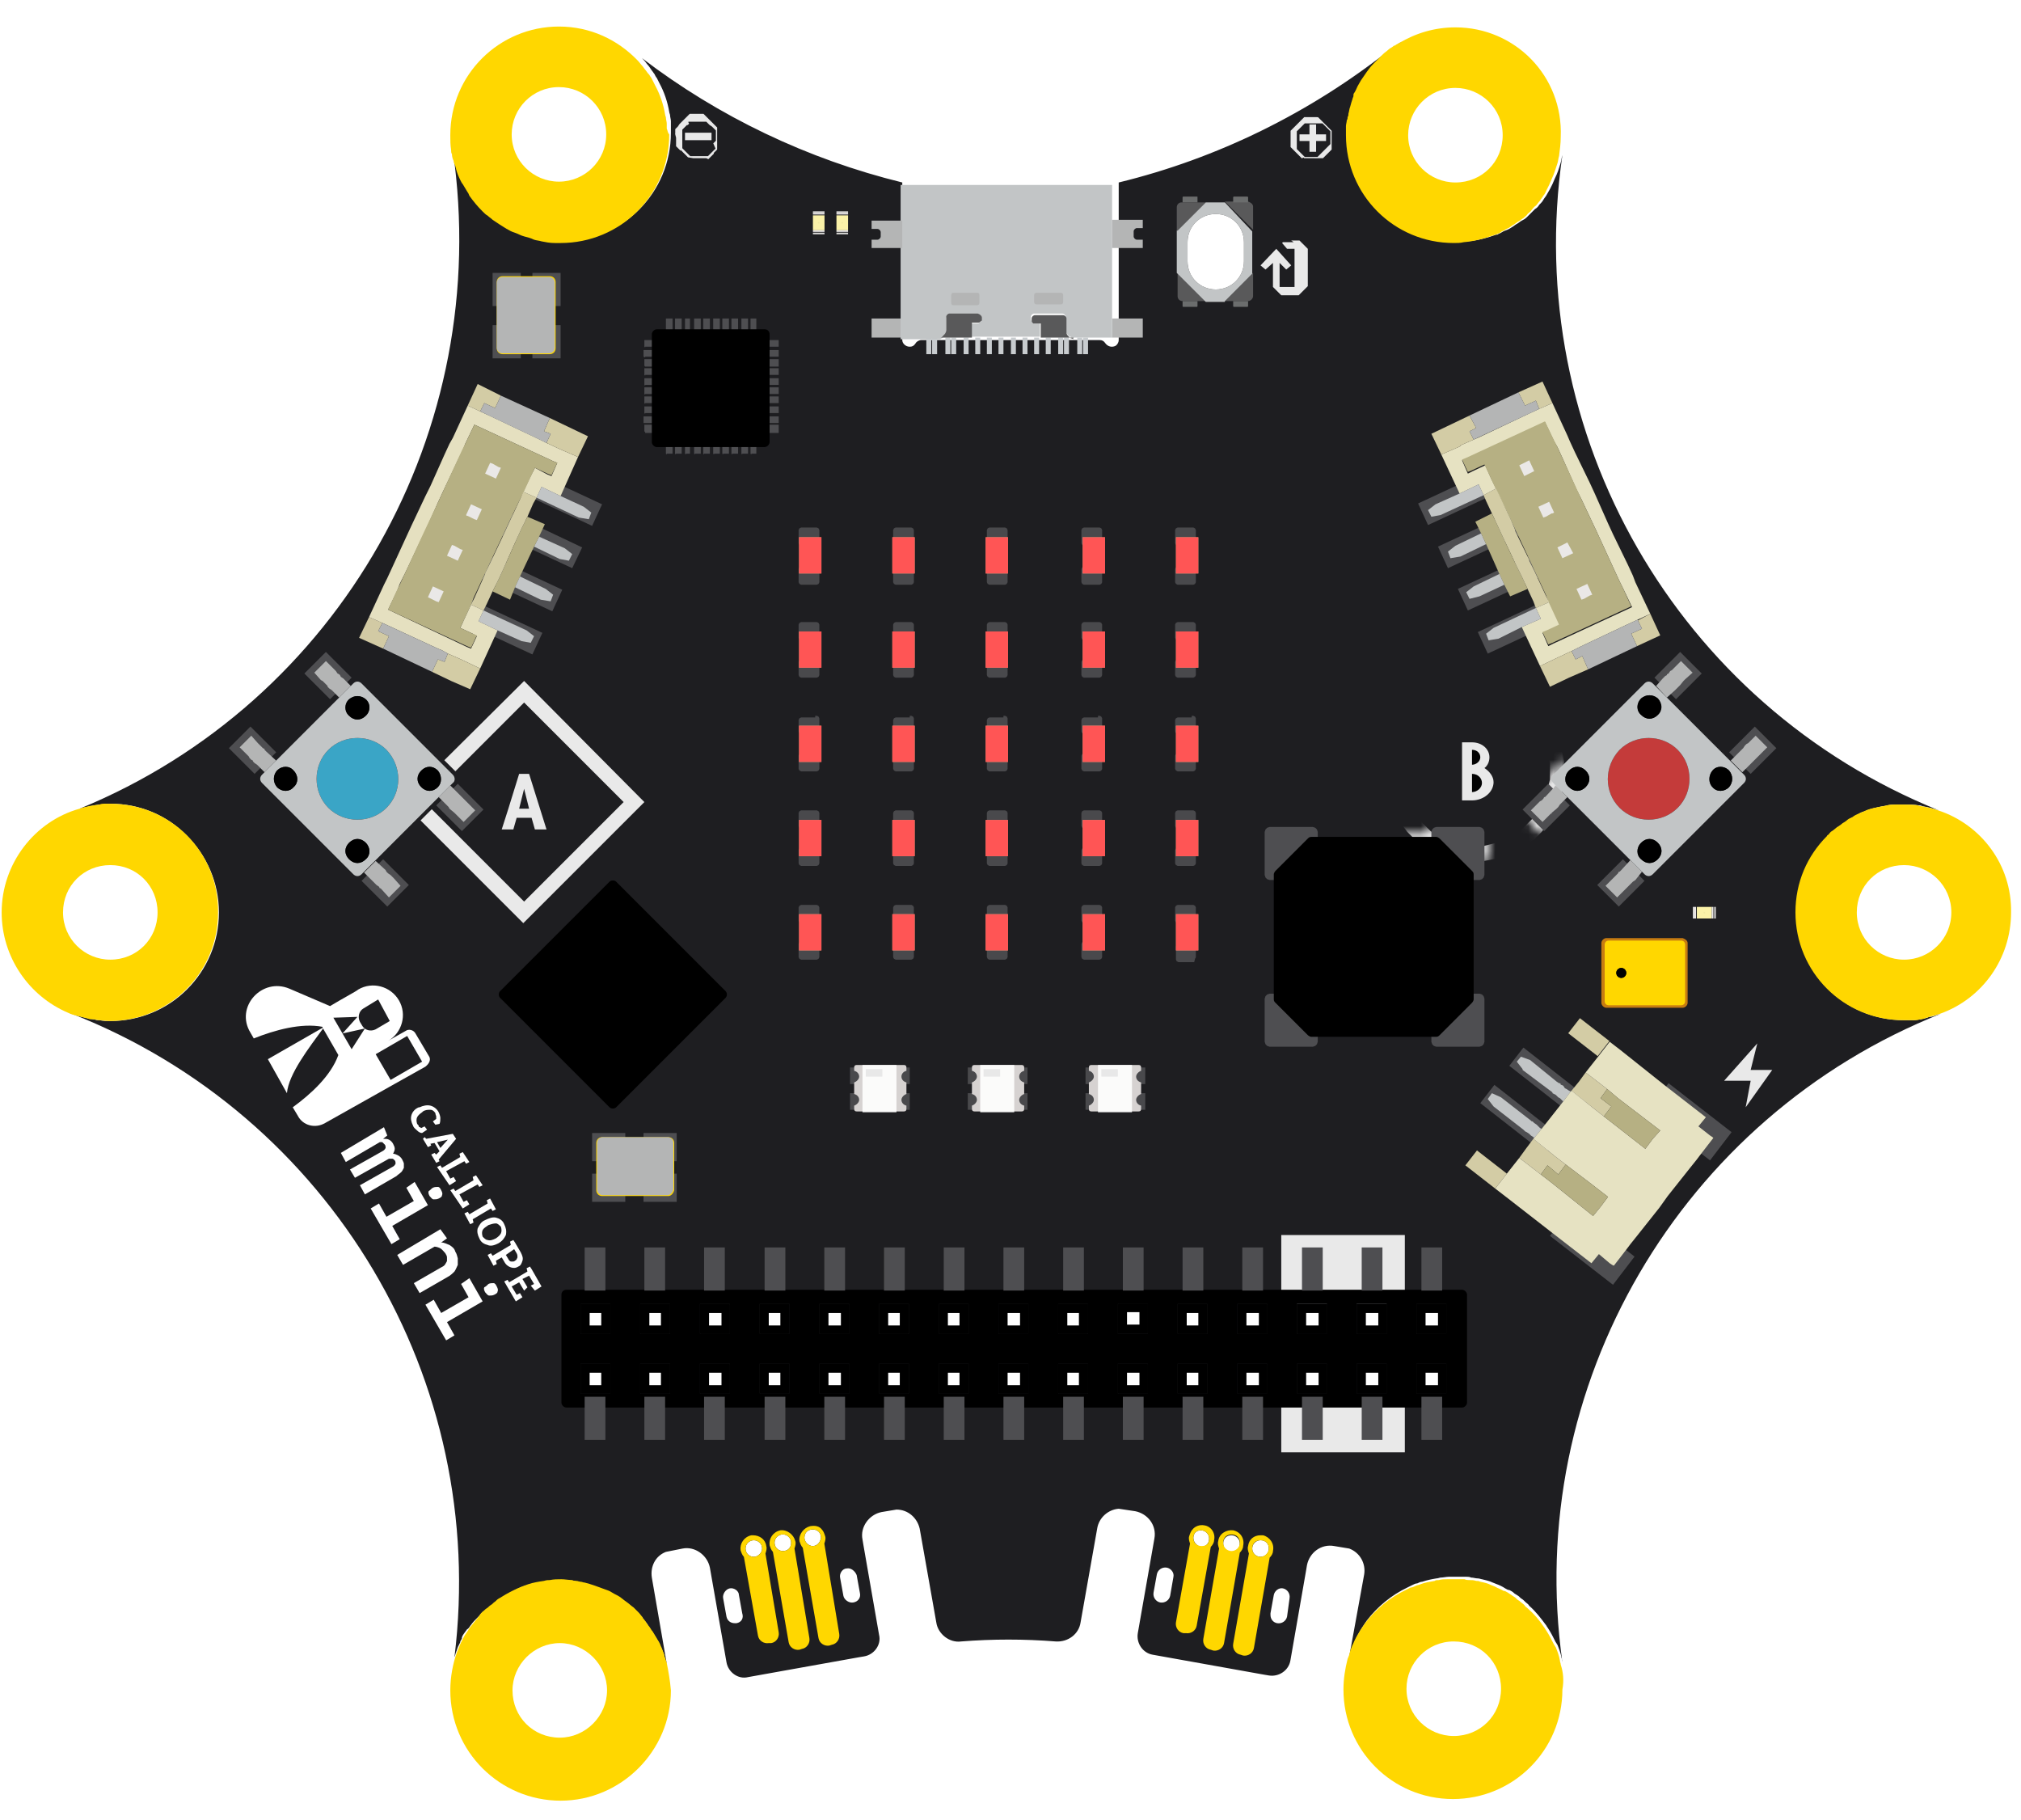<svg version="1.1" id="Ebene_1" xmlns="http://www.w3.org/2000/svg" xmlns:xlink="http://www.w3.org/1999/xlink" x="0" y="0" viewBox="0 0 243.7 219.4" style="enable-background:new 0 0 243.7 219.4" xml:space="preserve">
    <style>
        .boardSt0{
            fill:#fbf2a8
        }
        .boardSt1{
            fill:#ebe7e7
        }
        .boardSt2{
            fill:#d9d8d7
        }
        .boardSt3{
            fill:#f1e9a1
        }
        .boardSt8{
            fill:#fff
        }
        .boardSt10, .boardSt8{
            fill-rule:evenodd;
            clip-rule:evenodd
        }
        .boardSt10, .boardSt11{
            stroke:#000;
            stroke-miterlimit:10
        }
        .boardSt13, .boardSt14{
            fill-rule:evenodd;
            clip-rule:evenodd
        }
        .boardSt13{
            fill:#fff;
            stroke:#fff;
            stroke-width:.15;
            stroke-miterlimit:10
        }
        .boardSt14{
            fill:#4e4e51
        }
        .boardSt15{
            fill:gold
        }
        .boardSt16{
            fill:#fff;
            stroke:#000;
            stroke-miterlimit:10
        }
        .boardSt17{
            fill:#c2c5c6
        }
        .boardSt19{
            fill:#b4b5b5
        }
        .boardSt21{
            fill:#d3cca5
        }
        .boardSt22{
            fill:#e6e2c2
        }
        .boardSt23{
            fill:#b6b083
        }
        .boardSt24{
            fill:#eae8e7
        }
        .boardSt27{
            fill:#d6d2d1
        }
        .boardSt28{
            fill:#181716
        }
        .boardSt29{
            opacity:.9;
            fill:#fff
        }
        .boardSt30{
            fill:#c8cccf
        }
        .boardSt31{
            fill:#59595a
        }
        .boardSt33,.boardSt37{
            fill:#6b6d6d
        }
        .boardSt37{
            display:inline
        }
        .ledOff{
            fill:rgba(251,242,168,0.6)
        }
        .ledOn{
            filter:url(#ledglow);
            fill:#f55
        }

    </style>
    <symbol id="Calliope_x5F_3_x5F_LED" viewBox="-1.1 -2.4 2.3 4.8">
        <g transform="rotate(90)">
            <path transform="rotate(-180)" class="boardSt0" d="M-1.1-1.6h2.3v3.1h-2.3z"/>
            <path transform="rotate(-180 0 -1.781)" class="boardSt1" d="M-1.1-2h2.3v.4h-2.3z"/>
            <path transform="rotate(-180 0 -2.2)" class="boardSt2" d="M-1.1-2.4h2.3v.4h-2.3z"/>
            <path transform="rotate(-180 0 2.2)" class="boardSt2" d="M-1.1 2h2.3v.4h-2.3z"/>
            <path transform="rotate(-180 0 1.781)" class="boardSt1" d="M-1.1 1.6h2.3V2h-2.3z"/>
            <circle class="boardSt3" r=".1"/>
        </g>
    </symbol>
    <symbol id="Calliope_x5F_3_x5F_Small_x5F_LED" viewBox="-0.7 -1.4 1.4 2.8">
        <path transform="rotate(-180 0 0)" class="boardSt0" d="M-.7-.9H.7V.9H-.7z"/>
        <path transform="rotate(-180 0 -1.048)" class="boardSt1" d="M-.7-1.2H.7v.2H-.7z"/>
        <path transform="rotate(-180 0 -1.294)" class="boardSt2" d="M-.7-1.4H.7v.2H-.7z"/>
        <path transform="rotate(-180 0 1.294)" class="boardSt2" d="M-.7 1.2H.7v.2H-.7z"/>
        <path transform="rotate(-180 0 1.048)" class="boardSt1" d="M-.7.9H.7v.2H-.7z"/>
        <circle class="boardSt3" r=".1"/>
    </symbol>
    <g style="display:none">
        <path id="Logo" d="M38.5 56.4v-6.1c0-.6-.5-1.1-1.1-1.1h-4.1c-.6 0-1.1.5-1.1 1.1V53c-.2-2.4-2.3-4.3-4.7-4.3-2.6 0-4.7 2.1-4.7 4.7v5.2l-4.3 3.2-1.3 1c-3.8 2.9-1.8 8.9 3 8.9h1.3c.5-3.4 1.4-7.5 3.5-10.1.1-.1.1-.2.2-.2h.1V71.7h6.2c-2.5-1.8-4.5-6.3-6.1-10.1 0-.1-.1-.2-.1-.2h5c.1.1.1.2.2.3 2.1 2.7 3 6.7 3.4 10.1h1.6c1.8 0 3.2-1.4 3.2-3.2l-.2-12.2zm-5.6-5.8h4.7v5.8h-4.7v-5.8zm-2.6 8.7h-2.8l.2-.7.7-2.2.2-.6.3.6 1.4 2.9zm-4.2-2.9.3-.6.2.6.9 2.9h-2.8l1.4-2.9zm-.6-4.7h3.9v2.6c0 .7-.4 1.2-1 1.5h-1.8c-.6-.2-1-.8-1-1.5v-2.6z" style="fill:#ffd600"/>
        <path d="M33.7 42.1c.2-.1 1 .4 1.4.7.3-.4.6-.7 1-1.1 1.1-1.3 3.8-3.4 8.6-3.4 8.6 0 10.6 4.6 10.7 4.8.1.3 0 .7-.3.8h-.2c-.2 0-.5-.1-.6-.4-.1-.2-1.9-4.1-9.6-4.1-5.1 0-7.4 2.5-8 3.4l-.2.2c0 .1-.1.1-.1.1 0 .1-.1.1-.2.2l.2.1c.4.2 1.3.4 1.4.7.1.3 0 .6-.4.8l-2.8 1h-.1c-.1 0-.3 0-.4-.1-.2-.1-.3-.2-.3-.4l-.7-2.9c.1 0 .3-.4.6-.4z" style="fill:#e022a6"/>
    </g>
    <path id="Platine" d="M234.1 122.2c-.2.1-.4.1-.6.2-.3.1-.5.2-.8.2-.1 0-.2 0-.3.1-.3.1-.5.1-.8.2-.3 0-.6.1-.8.1h-1.2c-7.2 0-13-5.8-13-13 0-2.2.5-4.2 1.5-6 .6-1.2 1.4-2.3 2.3-3.2.1-.1.2-.1.2-.2l.4-.4c.1-.1.2-.2.4-.3.2-.2.5-.4.7-.5.2-.2.5-.3.7-.5.2-.1.4-.3.7-.4.2-.1.5-.2.7-.4s.5-.2.7-.3c.4-.2.8-.3 1.2-.4.2 0 .3-.1.5-.1.3-.1.6-.1 1-.2s.7-.1 1.1-.1h.9c.6 0 1.2 0 1.8.1.1 0 .3 0 .4.1.7.1 1.4.3 2 .5-31.5-12.7-50.3-45.3-45.4-79-.1.3-.1.6-.2.9-.2.7-.4 1.3-.7 1.9-.1.2-.2.5-.3.7l-.3.6c-.1.2-.3.5-.4.7-.1.2-.3.4-.4.6-.1.2-.3.4-.5.6-.1.2-.3.4-.5.5l-.5.5-.5.5c-.2.2-.4.3-.6.4-.2.1-.4.3-.6.4-.2.1-.4.3-.6.4-.3.2-.5.3-.8.4-.3.1-.5.3-.8.4-.1.1-.2.1-.3.1-1.1.4-2.3.7-3.5.8-.4 0-.8.1-1.2.1-2.6 0-5.1-.8-7.1-2.1-1.4-.9-2.7-2.2-3.6-3.5-1.4-2.1-2.3-4.6-2.3-7.4v-1.1c0-.2.1-.5.1-.7 0-.1 0-.3.1-.4 0-.1 0-.3.1-.4.1-.2.1-.5.2-.8.1-.3.2-.6.3-1 0-.1.1-.2.1-.3 0-.1.1-.2.1-.4.1-.3.2-.5.4-.8.1-.2.3-.5.4-.7.4-.7.9-1.4 1.5-2l.6-.6.3-.3.3-.3c.2-.2.4-.4.6-.5.2-.2.4-.3.7-.5.2-.1.4-.3.6-.4-.2.1-.4.2-.5.3l-.9.6c-9.7 7.7-20.9 13.2-32.8 16.1v19c0 .3-.2.6-.4.7-.4.2-.9.1-1.2-.3-.2-.3-.4-.4-.7-.4h-21.5c-.3 0-.6.2-.7.4-.2.3-.4.4-.7.4-.5 0-.9-.4-.9-.8V22c-11.4-2.8-22.1-7.9-31.4-15 .2.2.4.4.6.7.2.2.4.5.6.8.1.1.2.3.3.4.1.2.2.4.3.5l.3.6c.6 1.1 1 2.3 1.2 3.5 0 .1.1.3.1.4 0 .2.1.5.1.7V16c0 7.2-5.8 13.1-13.1 13.1h-.7c-.5 0-1-.1-1.6-.2-.3-.1-.6-.1-.9-.2-.4-.1-.8-.2-1.2-.4-.3-.1-.7-.2-1-.4-.3-.1-.6-.3-.9-.4 0 0-.1-.1-.2-.1-.3-.1-.6-.3-.8-.5l-.9-.6c-.2-.2-.4-.3-.6-.5-.2-.2-.4-.4-.6-.5-.6-.6-1.1-1.2-1.6-1.9-.1-.1-.2-.2-.2-.4-.1-.2-.2-.3-.3-.5-.1-.2-.2-.3-.3-.5-.1-.2-.2-.4-.3-.5-.2-.4-.4-.8-.5-1.3 0-.1-.1-.3-.1-.4-.1-.2-.1-.4-.2-.6-.1-.3-.1-.6-.2-.8 0-.1 0-.2-.1-.4v-.1.2c4.9 33.8-13.6 66.5-45 79.4.8-.2 1.6-.4 2.4-.5.2 0 .4 0 .6-.1h.7c3.6 0 6.8 1.4 9.2 3.8 2.4 2.4 3.9 5.7 3.9 9.3 0 7.2-5.8 13.1-13.1 13.1-.4 0-.9 0-1.3-.1-.2 0-.4 0-.6-.1-.2 0-.4-.1-.7-.1l-1.2-.3c-.4-.1-.8-.3-1.2-.4.1 0 .2.1.3.1 31.4 12.3 50.3 44.3 46.2 77.6.1-.2.1-.4.2-.6 0-.1.1-.2.1-.3 0-.1.1-.2.1-.3l.3-.6v-.1c.1-.2.2-.3.2-.4v-.1c.1-.3.3-.5.5-.8.1-.1.1-.2.2-.2l.1-.1c.1-.1.2-.3.3-.4.2-.3.5-.6.8-.9l.1-.1.1-.1c.1-.1.2-.3.4-.4.2-.2.3-.3.5-.4.2-.2.3-.3.5-.4.2-.1.3-.3.5-.4l.1-.1c.1-.1.3-.2.4-.3.7-.5 1.4-.8 2.1-1.2.4-.2.9-.4 1.4-.5.6-.2 1.3-.3 1.9-.4.2 0 .5-.1.7-.1.4 0 .9-.1 1.4-.1.4 0 .9 0 1.3.1.2 0 .4 0 .5.1.2 0 .4 0 .5.1.2 0 .3.1.5.1.8.2 1.7.5 2.4.8.3.1.6.3.9.4.3.2.6.3.9.5.3.2.6.4.8.6.3.2.6.5.9.7l.6.6c.2.2.4.4.5.6.1.1.2.2.2.3.2.2.4.4.5.7.2.2.3.5.5.7.2.3.4.6.6 1 .1.2.3.5.4.8 0 .1.1.2.1.2.1.3.2.5.3.8v.1l.3.9-1.8-10.4c-.2-1.3.4-2.6 1.7-3.1l2-.4c1.5-.3 3 .8 3.3 2.3l2 11.4c.2 1.2 1.4 2.1 2.6 1.8l13.4-2.4.6-.1c1.2-.2 2.1-1.4 1.8-2.6l-1.9-10.9-.1-.6c-.3-1.5.8-3 2.3-3.3l1.8-.3c1.4 0 2.5 1 2.8 2.3l2 11.3c.2 1.4 1.6 2.5 3 2.3 3.8-.3 7.6-.3 11.4 0 1.5.1 2.8-.9 3-2.3l2-11.3c.2-1.3 1.3-2.3 2.6-2.4l2 .3c1.5.3 2.6 1.7 2.3 3.3l-2 11.4c-.2 1.2.6 2.4 1.8 2.6l13.4 2.4.6.1c1.2.2 2.4-.6 2.6-1.8l1.9-10.9.1-.6c.3-1.5 1.7-2.6 3.3-2.3l1.8.3c1.3.5 2 1.8 1.8 3.1l-1.8 9.9c.1-.2.1-.3.2-.5.2-.5.3-.9.5-1.4.2-.5.5-1 .8-1.5l.6-.9c1.3-1.7 3-3.1 4.9-4l.6-.3c.2-.1.4-.2.6-.2.2-.1.4-.2.6-.2.6-.2 1.1-.3 1.7-.4.2 0 .4-.1.5-.1.3 0 .7-.1 1-.1H176.8c.2 0 .4 0 .6.1.3 0 .5.1.8.1.2 0 .4.1.5.1.4.1.9.2 1.3.4.2.1.3.1.5.2.3.1.7.3 1 .5.2.1.3.2.5.2.2.1.4.2.6.4.1.1.2.1.3.2.2.1.3.2.5.4.2.1.4.3.6.5.1.1.3.2.4.4.8.7 1.4 1.5 2 2.3.1.1.1.2.2.3.4.6.7 1.2 1 1.8.1.1.1.2.2.3.2.5.4 1 .5 1.6.1.2.1.3.1.5-4.7-33.2 14.2-65.7 45.7-78.2zm-90.2 63.2c0-.2.1-.5.2-.6.2-.2.4-.3.7-.3.5 0 1 .4 1 1s-.4 1-1 1c-.4-.1-.9-.5-.9-1.1zm-53 2.3c-.5 0-1-.4-1-1s.5-1 1-1 1 .4 1 1c0 .5-.5 1-1 1zm3.5-.7c-.5 0-1-.4-1-1s.5-1 1-1 1 .4 1 1-.4 1-1 1zm3.6-.6c-.5 0-1-.5-1-1 0-.6.4-1 1-1s1 .4 1 1c-.1.6-.5 1-1 1zm50.5-1.3c.5 0 1 .4 1 1s-.4 1-1 1-1-.4-1-1 .4-1 1-1zm3.5.6c.6 0 1 .4 1 1 0 .5-.4 1-1 1-.5 0-1-.4-1-1s.5-1 1-1zm-63.2 10h-.2c-.5 0-.9-.3-1-.8l-.4-2.2c-.1-.5.3-1.1.8-1.2.5-.1 1.1.3 1.1.8l.4 2.2c.2.6-.1 1.1-.7 1.2zm14.1-2.5c-.5.1-1.1-.3-1.2-.8l-.4-2.2c-.1-.5.3-1.1.8-1.1.5-.1 1 .3 1.2.8l.4 2.2c.1.5-.2 1-.8 1.1zm38.2-.8c-.1.5-.6.9-1.2.8-.5-.1-.9-.6-.8-1.2l.4-2.2c.1-.5.6-.9 1.2-.8.5.1.9.6.8 1.1l-.4 2.3zm14.1 2.5c-.1.5-.6.9-1.2.8-.5-.1-.8-.5-.8-1v-.2l.4-2.2c.1-.5.6-.9 1.1-.8.5.1.9.6.8 1.2l-.3 2.2z" style="fill:#1e1e21"/>
    <g id="Silk-Screen" style="opacity:.9">
        <path id="Motoren-Pinleiste" class="boardSt8" d="M154.5 175.1h14.9v-6.7h-14.9"/>
        <path id="Motoren-Pinleiste_00000107589385642390016050000006671797075869069747_" class="boardSt8" d="M154.5 157.2h14.9v-8.3h-14.9v8.3z"/>
        <path class="boardSt8" d="M211.1 129h2.6l-3.2 4.5.6-3.2h-3.2l4-4.5-.8 3.2z" id="Power"/>
        <g id="Taste_B_00000082349505263425710090000011385801950500053397_">
            <defs>
                <filter id="ledglow" x="-75%" y="-75%" width="300%" height="300%">
                    <feMorphology operator="dilate" radius="1" in="SourceAlpha" result="thicken"/>
                    <feGaussianBlur stdDeviation="5" in="thicken" result="blurred"/>
                    <feFlood flood-color="#FF114D" result="glowColor"/>
                    <feComposite in="glowColor" in2="blurred" operator="in" result="ledglow_colored"/>
                    <feMerge>
                        <feMergeNode in="ledglow_colored"/>
                        <feMergeNode in="SourceGraphic"/>
                    </feMerge>
                </filter>
                <filter id="Adobe_OpacityMaskFilter" filterUnits="userSpaceOnUse" x="166.8" y="82.1" width="21.8" height="21.8">
                    <feFlood style="flood-color:white;flood-opacity:1" result="back"/>
                    <feBlend in="SourceGraphic" in2="back"/>
                </filter>
            </defs>
            <mask maskUnits="userSpaceOnUse" x="166.8" y="82.1" width="21.8" height="21.8" id="SVGID_1_">
                <g style="filter:url(#Adobe_OpacityMaskFilter)">
                    <path class="boardSt10" d="m186.2 100.2-2.6-2.6 3.1-3.1 2.6 2.6-3.1 3.1zM179 105.2v.3l-.1.3-.2.2-.3.1H173.2l-.3-.1-.2-.2-.1-.3V100.3l.1-.3.2-.2.3-.1H178.4l.3.1.2.2.1.3V105.2z"/>
                    <path id="Lautsprecher_00000003806582182474844270000009995606103785087383_" class="boardSt11" d="M158.1 125h15.1c.2 0 .3-.1.4-.2l3.9-3.9c.1-.1.2-.3.2-.4v-15.1c0-.2-.1-.3-.2-.4l-3.9-3.9c-.1-.1-.3-.2-.4-.2h-15.1c-.2 0-.3.1-.4.2l-3.9 3.9c-.1.1-.2.3-.2.4v15.1c0 .2.1.3.2.4l3.9 3.9c.1.1.3.2.4.2z"/>
                    <path class="boardSt11" d="m184.6 97.7 1.4 1.4 1-1h.1V98l.6-.5.2-.2.2-.3.9-.9-1.4-1.4-1.1 1.2-.2.2h-.1l-.1.2-.2.2-.2.1zM187.3 94.4l.3.3 1.4 1.4 7.6 7.6 1.4 1.4.3.3c.3.3.7.3 1 0l11-11c.3-.3.3-.7 0-1l-.3-.3-1.4-1.4-7.6-7.6-1.4-1.4-.3-.3c-.3-.3-.7-.3-1 0l-11 11c-.3.3-.3.7 0 1zm12.6-8.2c-.6.6-1.4.6-2 0-.6-.5-.6-1.4 0-2 .6-.5 1.4-.5 2 0 .5.6.5 1.5 0 2zm6.6 6.7c.5-.6 1.4-.6 2 0 .5.6.5 1.4 0 2-.6.6-1.5.6-2 0-.5-.5-.5-1.4 0-2zm-8.6 8.7c.6-.6 1.4-.6 2 0 .6.6.6 1.4 0 2s-1.4.6-2 0c-.6-.5-.6-1.4 0-2zm-2.6-11.2c1.9-1.9 5.1-1.9 7 0 1.9 1.9 1.9 5.1 0 7-1.9 1.9-5.1 1.9-7 0-1.9-1.9-1.9-5 0-7zm-6.1 2.5c.6-.6 1.4-.6 2 0 .6.6.6 1.4 0 2-.6.6-1.4.6-2 0-.6-.5-.6-1.4 0-2z"/>
                </g>
            </mask>
            <path d="M166.8 92.5v-.6l.1-.5.1-.5.1-.5.1-.5.2-.5.2-.5.2-.5.2-.5.3-.5.3-.4.3-.4.3-.4.3-.4.4-.4.4-.4.4-.3.4-.3.4-.3.4-.3.5-.3.5-.2.5-.2.5-.2.5-.2.5-.1.5-.1.5-.1.5-.1h2.4l.5.1.5.1.5.1.5.1.5.2.7.1.5.2.5.2.5.3.4.3.4.3.4.3.4.3.4.4.4.4.3.4.3.4.3.4.3.4.3.5.2.5.2.5.2.5.2.5.1.5.1.5.1.5.1.5v2.4l-.1.5-.1.5-.1.5-.1.5-.2.5-.2.5-.2.5-.2.5-.3.5-.3.4-.3.4-.3.4-.3.4-.4.4-.4.4-.4.3-.4.3-.4.3-.4.3-.5.3-.5.2-.5.2-.5.2-.5.2-.5.1-.5.1-.5.1-.5.1h-2.4l-.5-.1-.5-.1-.5-.1-.5-.1-.5-.2-.5-.2-.5-.2-.5-.2-.5-.3-.4-.3-.4-.3-.4-.3-.4-.3-.4-.4-.4-.4-.3-.4-.3-.4-.3-.4-.3-.4-.3-.5-.2-.5-.2-.5-.2-.5-.2-.5-.1-.5-.1-.5-.1-.5-.1-.5V93h1.9v1l.1.4.1.4.1.4.1.4.1.4.2.4.2.4.2.4.2.4.2.4.3.4.3.3.3.3.3.3.3.3.3.3.3.3.4.3.4.2.4.2.4.2.4.2.4.2.4.1.4.1.4.1.4.1.4.1h2l.4-.1.4-.1.4-.1.4-.1.4-.1.4-.2.4-.2.4-.2.4-.2.4-.2.4-.3.3-.3.3-.3.3-.3.3-.3.3-.3.3-.3.3-.4.2-.4.2-.4.2-.4.2-.4.2-.4.1-.4.1-.4.1-.4.1-.4.1-.4v-2l-.1-.4-.1-.4-.1-.4-.1-.4-.1-.4-.2-.4-.2-.4-.2-.4-.2-.4-.2-.4-.3-.4-.3-.3-.3-.3-.3-.3-.3-.3-.3-.3-.3-.3-.4-.3-.4-.2-.4-.2-.4-.2-.4-.2-.4-.2-.4-.1-.4-.1-.4-.1-.4-.1-.4-.1h-2l-.4.1-.4.1-.4.1-.4.1-.4.1-.4.2-.4.2-.4.2-.4.2-.4.2-.4.3-.3.3-.3.3-.3.3-.3.3-.3.3-.3.3-.3.4-.2.4-.2.4-.2.4-.2.4-.2.4-.1.4-.1.4-.1.4-.1.4-.1.4v1H167l-.2-.5z" style="mask:url(#SVGID_1_);fill-rule:evenodd;clip-rule:evenodd;fill:#fff"/>
        </g>
        <g>
            <path class="boardSt8" d="M179,92.6c0.4-0.3,0.6-0.8,0.6-1.3c0-1-0.9-1.8-2.1-1.8l0,0h-1.2v7h1.2l0,0c1.4,0,2.6-1,2.6-2.2
                C180.1,93.6,179.6,93,179,92.6z"/>
                    <path class="boardSt5" d="M177.5,90.4c0.6,0,1,0.4,1,0.9s-0.5,0.9-1,0.9"/>
                    <path class="boardSt5" d="M177.5,93.3c0.7,0,1.2,0.5,1.2,1.1s-0.6,1.1-1.2,1.1"/>
        </g>
        <g id="Taste_A_00000173864098007574672720000003462884650823797891_">
            <path class="boardSt8" d="m63.8 93.3 2.1 6.7h-1.4l-.4-1.4h-1.8l-.4 1.4h-1.4l.8-2.5h2.5l-.6-2.4-.6 2.4h-1.3l1.3-4.2h1.2z"/>
            <path class="boardSt8" d="M63.2 82.1 48.5 96.7l14.6 14.6 14.6-14.6-14.5-14.6zm-12 14.6 12-12 12 12-12 12-12-12z"/>
        </g>
        <path id="Reset" class="boardSt8" d="M155.7 29H156.7l.1.1.1.1.1.1.1.1.1.1.1.1.1.1.1.1.1.1.1.1V34.5l-.1.1-.1.1-.1.1-.1.1-.1.1-.1.1-.1.1-.1.1-.1.1-.1.1-.1.1H154.5l-.1-.1-.1-.1-.1-.1-.1-.1-.1-.1-.1-.1-.1-.1-.1-.1-.1-.1-.1-.1v-2.9l-.9.8-.6-.5 1.9-2 1.8 2-.6.5-.8-.8V34.6H156.1V30H155.2l-.6-.7.1-.1h1.3l-.3-.2z"/>
        <path class="boardSt13" d="M155.7 16.4v-.6l.1-.1.1-.1.1-.1.1-.1.1-.1.1-.1.1-.1.1-.1.1-.1.1-.1.1-.1.1-.1.1-.1.1-.1.1-.1.1-.1H158.9l.1.1.1.1.1.1.1.1.1.1.1.1.1.1.1.1.1.1.1.1.1.1.1.1.1.1.1.1.1.1.1.1V17.4l-.1.1-.1.1-.1.1-.1.1-.1.1-.1.1-.1.1-.1.1-.1.1-.1.1-.1.1-.1.1-.1.1-.1.1-.1.1-.1.1H157.3l-.1-.1-.2.1-.1-.1-.1-.1-.1-.1-.1-.1-.1-.1-.1-.1-.1-.1-.1-.1-.1-.1-.1-.1-.1-.1-.1-.1-.1-.1V16.9h.6V18l.1.1.1.1.1.1.1.1.1.1.1.1.1.1.1.1.1.1.1.1H159.5l.1-.1.1-.1.1-.1.1-.1.1-.1.1-.1.1-.1.1-.1.1-.1.1-.1V15.8l-.1-.1-.1-.1-.1-.1-.1-.1-.1-.1-.1-.1-.1-.1-.1-.1-.1-.1-.1-.1H157.3l-.1.1-.1.1-.1.1-.1.1-.1.1-.1.1-.1.1-.1.1-.1.1-.1.1V16.9h-.6v-.5z"/>
        <path class="boardSt8" d="M158.7 16.2h1.2v.8h-1.2v1.3h-.8V17h-1.2v-.8h1.2V15h.8v1.2z"/>
        <path class="boardSt13" d="M81.5 16.2v-.6l.1-.1.1-.1.1-.1.2-.3.1-.1.1-.1.1-.1.1-.1.1-.1.1-.1.1-.1.1-.1.1-.1.1-.1.1-.1.1-.1H84.8l.1.1.1.1.1.1.1.1.1.1.1.1.1.1.1.1.1.1.1.1.1.1.1.1.1.1.1.1.1.1.1.1V17l-.1.1-.1.1-.1.1.3.7-.1.1-.1.1-.1.1-.1.1v.1l-.1.1-.1.1-.1.1-.1.1-.1.1-.1.1-.2-.1H83.6l-.6-.1-.1-.1-.1-.1-.1-.1-.1-.1-.1-.1-.1-.1-.1-.1-.1-.1-.1-.1-.1-.1v.1l-.1-.1-.1-.1-.1-.1-.1-.1V16.8h.6V17.9l.1.1.1.1.1.1.1.1.1.1.1.1.1.1.1.1.1.1.1.1H85.4l.1-.1.1-.1.1-.1.1-.1.1-.1.1-.1.1-.1.1-.1.1-.1.1-.1V15.7l-.1-.1-.1-.1-.1-.1-.1-.1-.1-.1-.3-.2-.1-.1-.1-.1-.1-.1-.1-.1H83l-.1.1.1.2-.1.1h-.1l-.1.1-.1.1-.1.1-.1.1-.1.1-.1.1V16.7h-.6v-.1l-.1-.4z"/>
        <path class="boardSt8" d="M85.8 16.9h-3.2V16h3.2v.9z"/>
        <path class="boardSt14" d="M143.7 68.1h.2l.2.1.1.2V70.2l-.1.2-.2.1H142l-.2-.1-.1-.2V68.6l.1-.2.2-.1h1.7zM143.7 63.6h.2l.2.1.1.2V65.5l-.1.2-.2.1H142l-.2-.1-.1-.2V63.9l.1-.2.2-.1h1.7zM109.7 68.1h.2l.2.1.1.2V70.2l-.1.2-.2.1H108l-.2-.1-.1-.2V68.6l.1-.2.2-.1h1.7zM109.7 63.6h.2l.2.1.1.2V65.5l-.1.2-.2.1H108l-.2-.1-.1-.2V63.9l.1-.2.2-.1h1.7zM98.3 68.1h.2l.2.1.1.2V70.2l-.1.2-.2.1h-1.9l-.2-.1-.1-.2V68.6l.1-.2.2-.1h1.7zM98.3 63.6h.2l.2.1.1.2V65.5l-.1.2-.2.1h-1.9l-.2-.1-.1-.2V63.9l.1-.2.2-.1h1.7zM109.7 79.5h.2l.2.1.1.2V81.4l-.1.2-.2.1H108l-.2-.1-.1-.2V79.8l.1-.2.2-.1h1.7zM109.7 75h.2l.2.1.1.2V76.9l-.1.2-.2.1H108l-.2-.1-.1-.2V75.3l.1-.2.2-.1h1.7zM98.3 102.2h.2l.2.1.1.2V104.1l-.1.2-.2.1h-1.9l-.2-.1-.1-.2V102.5l.1-.2.2-.1h1.7zM98.3 97.7h.2l.2.1.1.2V99.6l-.1.2-.2.1h-1.9l-.2-.1-.1-.2V98l.1-.2.2-.1h1.7zM121.9 133.8v-2h2v2h-2zM121.9 130.7v-2h2v2h-2zM116.7 130.7v-2h2v2h-2zM116.7 133.8v-2h2v2h-2zM109.7 90.8h.2l.2.1.1.2V92.7l-.1.2-.2.1H108l-.2-.1-.1-.2V91.1l.1-.2.2-.1h1.7zM109.7 86.3h.2l.2.1.1.2V88.2l-.1.2-.2.1H108l-.2-.1-.1-.2v-1.4l.1-.2.2-.1h1.7zM121 90.8h.2l.2.1.1.2V92.7l-.1.2-.2.1h-1.9l-.2-.1-.1-.2V91.1l.1-.2.2-.1h1.7zM121 86.3h.2l.2.1.1.2V88.2l-.1.2-.2.1h-1.9l-.2-.1-.1-.2v-1.4l.1-.2.2-.1h1.7zM143.7 102.2h.2l.2.1.1.2V104.1l-.1.2-.2.1H142l-.2-.1-.1-.2V102.5l.1-.2.2-.1h1.7zM143.7 97.7h.2l.2.1.1.2V99.6l-.1.2-.2.1H142l-.2-.1-.1-.2V98l.1-.2.2-.1h1.7zM98.3 90.8h.2l.2.1.1.2V92.7l-.1.2-.2.1h-1.9l-.2-.1-.1-.2V91.1l.1-.2.2-.1h1.7zM98.3 86.3h.2l.2.1.1.2V88.2l-.1.2-.2.1h-1.9l-.2-.1-.1-.2v-1.4l.1-.2.2-.1h1.7zM143.7 113.5h.2l.2.1.1.2V115.4l-.1.2-.1.4h-1.9l-.2-.1-.1-.2V114.1l.1-.2.2-.1H143.7zM143.7 109.1h.2l.2.1.1.2V111l-.1.2-.2.1H142l-.2-.1-.1-.2V109.4l.1-.2.2-.1h1.7zM132.4 79.5h.2l.2.1.1.2V81.4l-.1.2-.2.1h-1.9l-.2-.1-.1-.2V79.8l.1-.2.2-.1h1.7zM132.4 75h.2l.2.1.1.2V76.9l-.1.2-.2.1h-1.9l-.2-.1-.1-.2V75.3l.1-.2.2-.1h1.7zM121 102.2h.2l.2.1.1.2V104.1l-.1.2-.2.1h-1.9l-.2-.1-.1-.2V102.5l.1-.2.2-.1h1.7zM121 97.7h.2l.2.1.1.2V99.6l-.1.2-.2.1h-1.9l-.2-.1-.1-.2V98l.1-.2.2-.1h1.7zM121 79.5h.2l.2.1.1.2V81.4l-.1.2-.2.1h-1.9l-.2-.1-.1-.2V79.8l.1-.2.2-.1h1.7zM121 75h.2l.2.1.1.2V76.9l-.1.2-.2.1h-1.9l-.2-.1-.1-.2V75.3l.1-.2.2-.1h1.7zM143.7 90.8h.2l.2.1.1.2V92.7l-.1.2-.2.1H142l-.2-.1-.1-.2V91.1l.1-.2.2-.1h1.7zM143.7 86.3h.2l.2.1.1.2V88.2l-.1.2-.2.1H142l-.2-.1-.1-.2v-1.4l.1-.2.2-.1h1.7zM121 113.5h.2l.2.1.1.2V115.4l-.1.2-.2.1h-1.9l-.2-.1-.1-.2V113.8l.1-.2.2-.1h1.7zM121 109.1h.2l.2.1.1.2V111l-.1.2-.2.1h-1.9l-.2-.1-.1-.2V109.4l.1-.2.2-.1h1.7zM136.1 133.8v-2h2v2h-2zM136.1 130.7v-2h2v2h-2zM130.9 130.7v-2h2v2h-2zM130.9 133.8v-2h2v2h-2zM109.7 113.5h.2l.2.1.1.2V115.4l-.1.2-.2.1H108l-.2-.1-.1-.2V113.8l.1-.2.2-.1h1.7zM109.7 109.1h.2l.2.1.1.2V111l-.1.2-.2.1H108l-.2-.1-.1-.2V109.4l.1-.2.2-.1h1.7zM107.7 133.8v-2h2v2h-2zM107.7 130.7v-2h2v2h-2zM102.5 130.7v-2h2v2h-2zM102.5 133.8v-2h2v2h-2zM109.7 102.2h.2l.2.1.1.2V104.1l-.1.2-.2.1H108l-.2-.1-.1-.2V102.5l.1-.2.2-.1h1.7zM109.7 97.7h.2l.2.1.1.2V99.6l-.1.2-.2.1H108l-.2-.1-.1-.2V98l.1-.2.2-.1h1.7zM132.4 68.1h.2l.2.1.1.2V70.2l-.1.2-.2.1h-1.9l-.2-.1-.1-.2V68.6l.1-.2.2-.1h1.7zM132.4 63.6h.2l.2.1.1.2V65.5l-.1.2-.2.1h-1.9l-.2-.1-.1-.2V63.9l.1-.2.2-.1h1.7zM132.4 102.2h.2l.2.1.1.2V104.1l-.1.2-.2.1h-1.9l-.2-.1-.1-.2V102.5l.1-.2.2-.1h1.7zM132.4 97.7h.2l.2.1.1.2V99.6l-.1.2-.2.1h-1.9l-.2-.1-.1-.2V98l.1-.2.2-.1h1.7zM132.4 113.5h.2l.2.1.1.2V115.4l-.1.2-.2.1h-1.9l-.2-.1-.1-.2V113.8l.1-.2.2-.1h1.7zM132.4 109.1h.2l.2.1.1.2V111l-.1.2-.2.1h-1.9l-.2-.1-.1-.2V109.4l.1-.2.2-.1h1.7zM98.3 113.5h.2l.2.1.1.2V115.4l-.1.2-.2.1h-1.9l-.2-.1-.1-.2V113.8l.1-.2.2-.1h1.7zM98.3 109.1h.2l.2.1.1.2V111l-.1.2-.2.1h-1.9l-.2-.1-.1-.2V109.4l.1-.2.2-.1h1.7zM121 68.1h.2l.2.1.1.2V70.2l-.1.2-.2.1h-1.9l-.2-.1-.1-.2V68.6l.1-.2.2-.1h1.7zM121 63.6h.2l.2.1.1.2V65.5l-.1.2-.2.1h-1.9l-.2-.1-.1-.2V63.9l.1-.2.2-.1h1.7zM98.3 79.5h.2l.2.1.1.2V81.4l-.1.2-.2.1h-1.9l-.2-.1-.1-.2V79.8l.1-.2.2-.1h1.7zM98.3 75h.2l.2.1.1.2V76.9l-.1.2-.2.1h-1.9l-.2-.1-.1-.2V75.3l.1-.2.2-.1h1.7zM143.7 79.5h.2l.2.1.1.2V81.4l-.1.2-.2.1H142l-.2-.1-.1-.2V79.8l.1-.2.2-.1h1.7zM143.7 75h.2l.2.1.1.2V76.9l-.1.2-.2.1H142l-.2-.1-.1-.2V75.3l.1-.2.2-.1h1.7zM132.4 90.8h.2l.2.1.1.2V92.7l-.1.2-.2.1h-1.9l-.2-.1-.1-.2V91.1l.1-.2.2-.1h1.7zM132.4 86.3h.2l.2.1.1.2V88.2l-.1.2-.2.1h-1.9l-.2-.1-.1-.2v-1.4l.1-.2.2-.1h1.7z"/>
    </g>
    <g id="JacDac">
        <path class="boardSt15" d="M92.3 187.3c.1-.3.2-.6.1-.9-.1-.8-.8-1.3-1.6-1.3h-.2c-.9.2-1.4 1-1.3 1.8.1.3.2.6.4.8l1.7 9.5c.1.6.7 1 1.3.9h.3c.6-.1 1-.7.9-1.3l-1.6-9.5zm-1.4.4c-.5 0-1-.4-1-1s.5-1 1-1 1 .4 1 1c0 .5-.5 1-1 1z" id="LWPOLYLINE_00000056389708305240723870000015083357615805203126_"/>
        <path class="boardSt15" d="M95.8 186.7c.1-.3.2-.6.1-.9-.2-.8-1-1.4-1.8-1.3-.9.2-1.4 1-1.3 1.8.1.3.2.6.4.8l1.9 10.9c.1.6.7 1 1.3.9l.3-.1c.6-.1 1-.7.9-1.3l-1.8-10.8zm-1.4.3c-.5 0-1-.4-1-1s.5-1 1-1 1 .4 1 1-.4 1-1 1z" id="ARC_00000097474104168688435380000017146066176934872713_"/>
        <path class="boardSt15" d="M99.4 186.1c.1-.3.2-.6.1-.9-.1-.3-.2-.6-.4-.8-.3-.4-.8-.5-1.4-.4-.8.2-1.4 1-1.3 1.8.1.3.2.6.4.8l1.9 10.9c.1.6.7 1 1.3.9l.3-.1c.6-.1 1-.7.9-1.3l-1.8-10.9zm-1.4.3c-.5 0-1-.5-1-1 0-.6.4-1 1-1s1 .4 1 1c-.1.6-.5 1-1 1z" id="LWPOLYLINE_00000170966461034420328180000007072736512868471690_"/>
        <path class="boardSt15" d="M148.7 184.5c-.8-.1-1.7.4-1.8 1.3-.1.3 0 .6.1.9l-1.9 10.9c-.1.6.3 1.2.9 1.3l.3.1c.6.1 1.2-.3 1.3-.9l1.9-10.9c.2-.2.4-.5.4-.8.2-.9-.3-1.7-1.2-1.9zm-.2 2.5c-.5 0-1-.4-1-1s.4-1 1-1 1 .4 1 1-.5 1-1 1z" id="LINE_00000067943469928557821020000008144218218959454621_"/>
        <path class="boardSt15" d="M145.2 183.9c-.5-.1-1.1.1-1.4.5-.2.2-.3.5-.4.8-.1.3 0 .6.1.9l-1.7 9.5c-.1.6.3 1.2.9 1.3h.3c.6.1 1.2-.3 1.3-.9l1.7-9.5c.2-.2.4-.5.4-.8.2-.9-.4-1.7-1.2-1.8zm-.3 2.5c-.6 0-1-.4-1-1 0-.2.1-.5.2-.6.2-.2.4-.3.7-.3.5 0 1 .4 1 1s-.3.9-.9.9z" id="LWPOLYLINE_00000111881289479611605620000015351086674710880703_"/>
        <path class="boardSt15" d="M152.3 185.1h-.3c-.8 0-1.4.5-1.5 1.3-.1.3 0 .6.1.9l-1.9 10.9c-.1.6.3 1.2.9 1.3l.3.1c.6.1 1.2-.3 1.3-.9l1.9-10.9c.2-.2.4-.5.4-.8.2-.9-.4-1.7-1.2-1.9zm-.3 2.6c-.5 0-1-.4-1-1s.4-1 1-1 1 .4 1 1c0 .5-.5 1-1 1z" id="LWPOLYLINE_00000115515919514279782110000016854648703813804954_"/>
    </g>
    <g id="Steckleiste">
        <path d="M67.7 156.1v13c0 .3.3.6.6.6h108c.3 0 .6-.3.6-.6v-13c0-.3-.3-.6-.6-.6h-108c-.4 0-.6.3-.6.6zm56.3 1.1v3.6h-3.6v-3.6h3.6zM73.6 168H70v-3.6h3.6v3.6zm0-7.2H70v-3.6h3.6v3.6zm7.2 7.2h-3.6v-3.6h3.6v3.6zm0-7.2h-3.6v-3.6h3.6v3.6zM88 168h-3.6v-3.6H88v3.6zm0-7.2h-3.6v-3.6H88v3.6zm7.2 7.2h-3.6v-3.6h3.6v3.6zm0-7.2h-3.6v-3.6h3.6v3.6zm7.2 7.2h-3.6v-3.6h3.6v3.6zm0-7.2h-3.6v-3.6h3.6v3.6zm7.2 7.2H106v-3.6h3.6v3.6zm0-7.2H106v-3.6h3.6v3.6zm7.2 7.2h-3.6v-3.6h3.6v3.6zm0-7.2h-3.6v-3.6h3.6v3.6zm7.2 7.2h-3.6v-3.6h3.6v3.6zm7.2 0h-3.6v-3.6h3.6v3.6zm0-7.2h-3.6v-3.6h3.6v3.6zm7.2 7.2h-3.6v-3.6h3.6v3.6zm0-7.2h-3.6v-3.6h3.6v3.6zm7.2 7.2H142v-3.6h3.6v3.6zm0-7.2H142v-3.6h3.6v3.6zm7.2 7.2h-3.6v-3.6h3.6v3.6zm0-7.2h-3.6v-3.6h3.6v3.6zm7.2 7.2h-3.6v-3.6h3.6v3.6zm0-7.2h-3.6v-3.6h3.6v3.6zm7.2 7.2h-3.6v-3.6h3.6v3.6zm0-7.2h-3.6v-3.6h3.6v3.6zm7.2 7.2h-3.6v-3.6h3.6v3.6zm0-7.2h-3.6v-3.6h3.6v3.6z"/>
        <g id="Aussen">
            <path d="M70 164.4v3.6h3.6v-3.6H70zm3.1 3h-2.4V165h2.4v2.4zM77.2 164.4v3.6h3.6v-3.6h-3.6zm3.1 3h-2.4V165h2.4v2.4zM84.4 164.4v3.6H88v-3.6h-3.6zm3.1 3H85V165h2.5v2.4zM91.6 164.4v3.6h3.6v-3.6h-3.6zm3.1 3h-2.4V165h2.4v2.4zM98.8 164.4v3.6h3.6v-3.6h-3.6zm3.1 3h-2.5V165h2.5v2.4zM106 164.4v3.6h3.6v-3.6H106zm3.1 3h-2.4V165h2.4v2.4zM113.2 164.4v3.6h3.6v-3.6h-3.6zm3.1 3h-2.4V165h2.4v2.4zM120.4 164.4v3.6h3.6v-3.6h-3.6zm3.1 3H121V165h2.5v2.4zM127.6 164.4v3.6h3.6v-3.6h-3.6zm3.1 3h-2.4V165h2.4v2.4zM134.8 164.4v3.6h3.6v-3.6h-3.6zm3.1 3h-2.5V165h2.5v2.4zM142 164.4v3.6h3.6v-3.6H142zm3.1 3h-2.4V165h2.4v2.4zM149.2 164.4v3.6h3.6v-3.6h-3.6zm3.1 3h-2.5V165h2.5v2.4zM156.4 164.4v3.6h3.6v-3.6h-3.6zm3.1 3H157V165h2.5v2.4zM163.6 164.4v3.6h3.6v-3.6h-3.6zm3.1 3h-2.5V165h2.5v2.4zM170.8 164.4v3.6h3.6v-3.6h-3.6zm3.1 3h-2.5V165h2.5v2.4zM70 157.2v3.6h3.6v-3.6H70zm3.1 3h-2.4v-2.5h2.4v2.5zM77.2 157.2v3.6h3.6v-3.6h-3.6zm3.1 3h-2.4v-2.5h2.4v2.5zM84.4 157.2v3.6H88v-3.6h-3.6zm3.1 3H85v-2.5h2.5v2.5zM91.6 157.2v3.6h3.6v-3.6h-3.6zm3.1 3h-2.4v-2.5h2.4v2.5zM98.8 157.2v3.6h3.6v-3.6h-3.6zm3.1 3h-2.5v-2.5h2.5v2.5zM106 157.2v3.6h3.6v-3.6H106zm3.1 3h-2.4v-2.5h2.4v2.5zM113.2 157.2v3.6h3.6v-3.6h-3.6zm3.1 3h-2.4v-2.5h2.4v2.5zM120.4 157.2v3.6h3.6v-3.6h-3.6zm3.1 3H121v-2.5h2.5v2.5zM127.6 157.2v3.6h3.6v-3.6h-3.6zm3.1 3h-2.4v-2.5h2.4v2.5zM134.8 157.2v3.6h3.6v-3.6h-3.6zm3.1 3h-2.5v-2.5h2.5v2.5zM142 157.2v3.6h3.6v-3.6H142zm3.1 3h-2.4v-2.5h2.4v2.5zM149.2 157.2v3.6h3.6v-3.6h-3.6zm3.1 3h-2.5v-2.5h2.5v2.5zM156.4 157.2v3.6h3.6v-3.6h-3.6zm3.1 3H157v-2.5h2.5v2.5zM163.6 157.2v3.6h3.6v-3.6h-3.6zm3.1 3h-2.5v-2.5h2.5v2.5zM170.8 157.2v3.6h3.6v-3.6h-3.6zm3.1 3h-2.5v-2.5h2.5v2.5z"/>
        </g>
        <g id="Innen">
            <path class="boardSt16" d="M70.6 165H73v2.5h-2.4zM77.8 165h2.4v2.5h-2.4zM85 165h2.5v2.5H85zM92.2 165h2.4v2.5h-2.4zM99.4 165h2.5v2.5h-2.5zM106.6 165h2.4v2.5h-2.4zM113.8 165h2.4v2.5h-2.4zM121 165h2.5v2.5H121zM128.2 165h2.4v2.5h-2.4zM135.4 165h2.5v2.5h-2.5zM142.6 165h2.4v2.5h-2.4zM149.8 165h2.5v2.5h-2.5zM157 165h2.5v2.5H157zM164.2 165h2.5v2.5h-2.5zM171.4 165h2.5v2.5h-2.5zM70.6 157.8H73v2.5h-2.4zM77.8 157.8h2.4v2.5h-2.4zM85 157.8h2.5v2.5H85zM92.2 157.8h2.4v2.5h-2.4zM99.4 157.8h2.5v2.5h-2.5zM106.6 157.8h2.4v2.5h-2.4zM113.8 157.8h2.4v2.5h-2.4zM121 157.8h2.5v2.5H121zM128.2 157.8h2.4v2.5h-2.4z"/>
            <path id="_x3C_Pfad_x3E_" class="boardSt16" d="M137.9 160.2h-2.5v-2.5h2.5v2.5z"/>
            <path class="boardSt16" d="M142.6 157.8h2.4v2.5h-2.4zM149.8 157.8h2.5v2.5h-2.5zM157 157.8h2.5v2.5H157zM164.2 157.8h2.5v2.5h-2.5zM171.4 157.8h2.5v2.5h-2.5z"/>
        </g>
        <g id="Fuesse">
            <path class="boardSt17" d="M71.1 169.7h1.4v3.1h-1.4zM78.3 169.7h1.4v3.1h-1.4zM85.5 169.7h1.4v3.1h-1.4zM92.7 169.7h1.4v3.1h-1.4zM99.9 169.7h1.4v3.1h-1.4zM107.1 169.7h1.4v3.1h-1.4zM114.3 169.7h1.4v3.1h-1.4zM121.5 169.7h1.4v3.1h-1.4zM128.7 169.7h1.4v3.1h-1.4zM135.9 169.7h1.4v3.1h-1.4zM143.1 169.7h1.4v3.1h-1.4zM150.3 169.7h1.4v3.1h-1.4zM157.5 169.7h1.4v3.1h-1.4zM164.7 169.7h1.4v3.1h-1.4zM171.9 169.7h1.4v3.1h-1.4zM71.1 152.4h1.4v3.1h-1.4zM78.3 152.4h1.4v3.1h-1.4zM85.5 152.4h1.4v3.1h-1.4zM92.7 152.4h1.4v3.1h-1.4zM99.9 152.4h1.4v3.1h-1.4zM107.1 152.4h1.4v3.1h-1.4zM114.3 152.4h1.4v3.1h-1.4zM121.5 152.4h1.4v3.1h-1.4zM128.7 152.4h1.4v3.1h-1.4zM135.9 152.4h1.4v3.1h-1.4zM143.1 152.4h1.4v3.1h-1.4zM150.3 152.4h1.4v3.1h-1.4zM157.5 152.4h1.4v3.1h-1.4zM164.7 152.4h1.4v3.1h-1.4zM171.9 152.4h1.4v3.1h-1.4z"/>
        </g>
    </g>
    <g id="Mikrofon">
        <path d="M203.5 113.7v7.2c0 .3-.3.6-.6.6h-9.2c-.3 0-.6-.3-.6-.6v-7.2c0-.3.3-.6.6-.6h9.2c.3.1.6.3.6.6z" style="fill:#c77c11"/>
        <path class="boardSt15" d="M203.2 113.9v6.8c0 .3-.2.5-.5.5H194c-.3 0-.5-.2-.5-.5v-6.8c0-.3.2-.5.5-.5h8.7c.3 0 .5.2.5.5z"/>
        <circle cx="195.5" cy="117.3" r=".6"/>
    </g>
    <circle cx="195.5" cy="117.3" r=".6"/>
    <path class="boardSt14" d="m186.2 100.2-2.6-2.6 3.1-3.1 2.6 2.6-3.1 3.1zM202.1 84.3l-2.6-2.6 3.1-3.1 2.6 2.6-3.1 3.1zM195.2 109.3l-2.6-2.6 3.1-3.1 2.6 2.6-3.1 3.1zM211.1 93.3l-2.6-2.6 3.1-3.1 2.6 2.6-3.1 3.1zM172.2 63.3l-1.2-2.6 11.6-5.4 1.2 2.6-11.6 5.4zM174.6 68.5l-1.2-2.6 11.6-5.4 1.2 2.6-11.6 5.4zM177 73.6l-1.2-2.6 11.6-5.4 1.2 2.6-11.6 5.4zM179.4 78.8l-1.2-2.6 11.6-5.4 1.2 2.6-11.6 5.4zM180.2 130.8l7.8 6.1-1.7 2.2-7.8-6.1 1.7-2.2zM189.5 145.6l7.6 5.9-2.6 3.4-7.6-5.9 2.6-3.4zM201.2 130.6l7.6 5.9-2.6 3.4-7.6-5.9 2.6-3.4zM183.7 126.3l7.8 6.1-1.7 2.2-7.8-6.1 1.7-2.2zM158.9 125.3v.3l-.1.3-.2.2-.3.1H153.1l-.3-.1-.2-.2-.1-.3V120.4l.1-.3.2-.2.3-.1H158.3l.3.1.2.2.1.3V125.3zM179 125.3v.3l-.1.3-.2.2-.3.1H173.2l-.3-.1-.2-.2-.1-.3V120.4l.1-.3.2-.2.3-.1H178.4l.3.1.2.2.1.3V125.3zM179 105.2v.3l-.1.3-.2.2-.3.1H173.2l-.3-.1-.2-.2-.1-.3V100.3l.1-.3.2-.2.3-.1H178.4l.3.1.2.2.1.3V105.2zM158.9 105.2v.3l-.1.3-.2.2-.3.1H153.1l-.3-.1-.2-.2-.1-.3V100.3l.1-.3.2-.2.3-.1H158.3l.3.1.2.2.1.3V105.2zM65.4 76.3l-1.2 2.6-11.6-5.4 1.2-2.6 11.6 5.4zM67.8 71.1l-1.2 2.6L55 68.3l1.2-2.6 11.6 5.4zM70.2 66 69 68.5l-11.6-5.4 1.2-2.6L70.2 66zM72.6 60.8l-1.2 2.6L59.8 58l1.2-2.6 11.6 5.4zM73 155.6h-2.5v-5.2H73v5.2zM73 173.6h-2.5v-5.2H73v5.2zM80.2 155.6h-2.5v-5.2h2.5v5.2zM80.2 173.6h-2.5v-5.2h2.5v5.2zM87.4 155.6h-2.5v-5.2h2.5v5.2zM87.4 173.6h-2.5v-5.2h2.5v5.2zM94.7 155.6h-2.5v-5.2h2.5v5.2zM94.7 173.6h-2.5v-5.2h2.5v5.2zM101.9 155.6h-2.5v-5.2h2.5v5.2zM101.9 173.6h-2.5v-5.2h2.5v5.2zM109.1 155.6h-2.5v-5.2h2.5v5.2zM109.1 173.6h-2.5v-5.2h2.5v5.2zM116.3 155.6h-2.5v-5.2h2.5v5.2zM116.3 173.6h-2.5v-5.2h2.5v5.2zM123.5 155.6H121v-5.2h2.5v5.2zM123.5 173.6H121v-5.2h2.5v5.2zM130.7 155.6h-2.5v-5.2h2.5v5.2zM130.7 173.6h-2.5v-5.2h2.5v5.2zM137.9 155.6h-2.5v-5.2h2.5v5.2zM137.9 173.6h-2.5v-5.2h2.5v5.2zM145.1 155.6h-2.5v-5.2h2.5v5.2zM145.1 173.6h-2.5v-5.2h2.5v5.2zM152.3 155.6h-2.5v-5.2h2.5v5.2zM152.3 173.6h-2.5v-5.2h2.5v5.2zM159.5 155.6H157v-5.2h2.5v5.2zM159.5 173.6H157v-5.2h2.5v5.2zM166.7 155.6h-2.5v-5.2h2.5v5.2zM166.7 173.6h-2.5v-5.2h2.5v5.2zM173.9 155.6h-2.5v-5.2h2.5v5.2zM173.9 173.6h-2.5v-5.2h2.5v5.2zM49.3 106.7l-2.6 2.6-3.1-3.1 2.6-2.6 3.1 3.1zM33.3 90.7l-2.6 2.6-3.1-3.1 2.6-2.6 3.1 3.1zM58.3 97.6l-2.6 2.6-3.1-3.1 2.6-2.6 3.1 3.1zM42.4 81.7l-2.6 2.6-3.1-3.1 2.6-2.6 3.1 3.1zM59.4 32.9h3.4v4h-3.4v-4zM59.4 39.2h3.4v4h-3.4v-4zM64.2 39.2h3.4v4h-3.4v-4zM64.2 32.9h3.4v4h-3.4v-4z"/>
    <path id="Lautsprecher_00000097491445093581913290000018287520246302512032_" d="M158.1 125h15.1c.2 0 .3-.1.4-.2l3.9-3.9c.1-.1.2-.3.2-.4v-15.1c0-.2-.1-.3-.2-.4l-3.9-3.9c-.1-.1-.3-.2-.4-.2h-15.1c-.2 0-.3.1-.4.2l-3.9 3.9c-.1.1-.2.3-.2.4v15.1c0 .2.1.3.2.4l3.9 3.9c.1.1.3.2.4.2z"/>
    <path d="m87.5 120.3-13.2 13.2c-.2.2-.6.2-.8 0l-13.2-13.2c-.2-.2-.2-.6 0-.8l13.2-13.2c.2-.2.6-.2.8 0l13.2 13.2c.2.2.2.6 0 .8z" id="Anwendungs-Prozessor"/>
    <g id="Grove_x5F_rechts">
        <path class="boardSt21" d="m187.2 48.6-1.6.7-.4-1-1.3.6-.8-1.6L186 46zM200.2 76.6l-2.8 1.3-.7-1.5 1.3-.6-.5-1 1.5-.8z"/>
        <path class="boardSt22" d="m199 74-1.5.7-1.3.6-5.5 2.6-.4.2-.8.4-1.5.7-2.3 1.1-2.2-4.7 2.3-1-.6-1.3 1.6-.7.6 1.2.7 1.6-1.6.7-.5.2.7 1.6.6-.3 9.5-4.4-1.1-2.3-.4-.8-.6-1.3-1.7-3.7-.6-1.3-1.7-3.6-.6-1.2-1.7-3.8-.6-1.3-.4-.7-1.1-2.3-9.5 4.4-.5.2.7 1.6.6-.3 1.5-.7.7 1.6.6 1.2-1.5.8-.6-1.3-2.3 1.1-2.2-4.7 2.3-1v-.1l1.6-.7.7-.3 5.9-2.8 1.3-.6 1.6-.7 1.8 3.9.3.7.6 1.3 1.8 3.7.6 1.3 1.6 3.6.6 1.3 1.8 3.7.6 1.3.3.8z"/>
        <path class="boardSt21" d="m177.2 52 .5 1-1.6.7v.1l-2.3 1-1.2-2.5 2.3-1.1 2.3-1.1.8 1.5zM191.5 80.7l-2.3 1-2.3 1.1-1.2-2.5 2.3-1.1 1.5-.7.5 1 .8-.4z"/>
        <path class="boardSt23" d="m195.7 70.9-.4-.8-.6-1.3-1.7-3.7-.6-1.3-1.7-3.6-.6-1.3-1.7-3.7-.6-1.3-.4-.8-1.1-2.3-9.5 4.4-.5.2.7 1.5.5-.2 1.5-.7.7 1.5.6 1.3.4.8 1.4 2.9.6 1.3 1.7 3.6.6 1.3 1.4 3 .3.8.6 1.3.7 1.5-1.5.7-.5.2.7 1.5.5-.2 9.5-4.4-1-2.2z"/>
        <path class="boardSt24" d="m185 56.8-1.2.6-.6-1.3.2-.1.8-.4.2-.1zM187.4 61.8l-.2.1h-.1l-.7.4-.3.1-.6-1.3 1.3-.6zM189.7 66.7l-1.3.6-.6-1.3.2-.1.8-.4.2-.1zM192 71.7l-.3.1-.7.4-.3.1-.6-1.3 1.3-.6z"/>
        <path class="boardSt17" d="m178.9 59.7-5.2 2.4-1.1.2-.4-.8.9-.7 2.9-1.3 2.3-1.1.6 1.3z"/>
        <path class="boardSt21" d="m186.8 72.6-1.6.7-.3-.8-.7-1.5-.7-1.5-.6-1.2-1.7-3.6-.6-1.3-.7-1.5-.7-1.5-.3-.7 1.5-.8.4.8 1.4 3 .5 1.2v.1l1.7 3.5v.1l.6 1.2 1.4 3z"/>
        <path class="boardSt17" d="m179.2 65.6-3.1 1.5-1.2.2-.3-.8.9-.7 3.1-1.5z"/>
        <path class="boardSt23" d="m184.2 71-2.1.9-.7-1.4-.6-1.3-1.6-3.6-.6-1.3-.7-1.4 2-1 .7 1.5.6 1.3 1.7 3.6.6 1.2z"/>
        <path class="boardSt17" d="m181.4 70.5-3 1.4-1.2.3-.4-.8.9-.7 3.1-1.5zM185.8 74.6l-2.3 1-2.8 1.4-1.2.2-.3-.8.9-.7 5.1-2.4z"/>
        <path class="boardSt19" d="m183.1 47.3.8 1.6 1.3-.6.4 1-7.9 3.7-.5-1 .8-.4-.8-1.5zM197.5 74.8l.5 1-1.3.6.7 1.5-5.9 2.8-.7-1.6-.8.4-.5-1 .8-.4.4-.2 5.5-2.6 1.3-.6"/>
    </g>
    <g id="Grove_x5F_links_00000016053385867061381090000005071653326402074504_">
        <path class="boardSt21" d="m56.4 48.9 1.5.7.5-1 1.3.6.7-1.5-2.8-1.4z"/>
        <path style="fill:#d2caa4" d="m43.3 76.9 2.9 1.3.7-1.5-1.3-.6.5-1-1.6-.7z"/>
        <path style="fill:#e5e0c0" d="m44.5 74.4 1.6.7 1.3.6 5.4 2.5.5.2.7.4 1.6.7 2.3 1.1L60 76l-2.3-1.1.6-1.3-1.5-.7-.6 1.3-.7 1.5 1.5.7.5.3-.7 1.5-.5-.2-9.5-4.5 1.1-2.3.3-.8.6-1.2 1.8-3.8.6-1.2 1.6-3.6.6-1.3 1.8-3.8.6-1.2.3-.8 1.1-2.3 9.5 4.4.5.2-.7 1.6-.5-.2-1.5-.8-.8 1.6-.6 1.3 1.6.7.6-1.3 2.3 1.1 2.1-4.7-2.3-1-1.5-.7-.8-.4-5.9-2.8-1.3-.6-1.5-.7-1.8 3.9-.4.7-.6 1.3-1.7 3.8-.6 1.2-1.7 3.6-.6 1.3-1.7 3.7-.6 1.3-.4.8z"/>
        <path class="boardSt21" d="m66.4 52.3-.5 1.1 1.5.7 2.3 1 1.2-2.5-2.3-1.1-2.3-1.1-.7 1.6zM52.1 81l2.3 1.1 2.3 1 1.2-2.5-2.3-1.1-1.6-.7-.4 1-.8-.3z"/>
        <path class="boardSt23" d="m46.8 73.5 9.5 4.4.5.2.7-1.5-.5-.2-1.5-.7.7-1.5.6-1.3.3-.8 1.4-3 .6-1.3 1.7-3.6.6-1.3 1.4-2.9.4-.8.6-1.3.7-1.5 1.5.7.5.2.7-1.5-.5-.2-9.5-4.4-1.1 2.3-.4.8-.6 1.3-1.7 3.7-.6 1.3-1.7 3.6-.6 1.3-1.7 3.7-.6 1.3-.4.8-1 2.2z"/>
        <path class="boardSt24" d="m58.5 57.1 1.3.6.6-1.3-.3-.1-.7-.4-.3-.1zM56.2 62.1l.1.1h.1l.8.4.3.1.6-1.3-1.3-.6zM53.9 67l1.3.6.6-1.3-.3-.1-.7-.4-.3-.1zM51.6 72l.2.1.8.4.3.1.6-1.3-1.3-.6z"/>
        <path class="boardSt17" d="m64.7 60 5.1 2.4 1.2.2.3-.8-.9-.7-2.8-1.3-2.3-1.1-.6 1.3z"/>
        <path class="boardSt21" d="m56.8 72.9 1.5.7.4-.8.7-1.5.7-1.4.6-1.3 1.6-3.6.6-1.3.7-1.4.7-1.6.4-.7-1.6-.7-.3.7-1.4 3-.6 1.3-1.7 3.6-.6 1.2v.1l-1.3 2.9z"/>
        <path class="boardSt17" d="m64.4 65.9 3.1 1.5 1.1.2.4-.8-.9-.7-3.1-1.4z"/>
        <path class="boardSt23" d="m59.4 71.3 2.1 1 .6-1.5.6-1.3 1.7-3.6.6-1.2.7-1.5-2.1-.9-.7 1.4-.6 1.3-1.6 3.6-.6 1.3z"/>
        <path class="boardSt17" d="m62.1 70.8 3.1 1.5 1.2.2.3-.8-.9-.7-3.1-1.5zM57.7 74.9 60 76l2.9 1.3 1.1.2.4-.8-.9-.7-5.2-2.4z"/>
        <path class="boardSt19" d="m60.4 47.7-.7 1.5-1.3-.6-.5 1 8 3.8.5-1.1-.8-.3.7-1.6zM46.1 75.1l-.5 1 1.3.6-.7 1.5 5.9 2.8.7-1.5.8.3.4-1-.7-.4-.5-.2-5.4-2.5-1.3-.6"/>
    </g>
    <path class="boardSt14" d="m80.4 54.8-.1-.1V52.3h.8V54.7h-.7zM81.5 54.8l-.1-.1V52.3h.8V54.7h-.7zM82.7 54.8l-.1-.1V52.3h.6V54.7h-.5zM83.8 54.8l-.1-.1V52.3h.8V54.7h-.7zM84.9 54.8l-.1-.1V52.3h.8V54.7h-.7zM86.1 54.8l-.1-.1V52.3h.8V54.7h-.7zM87.2 54.8l-.1-.1V52.3h.8V54.7h-.7zM88.3 54.8l-.1-.1V52.3h.8V54.7h-.7zM89.5 54.8l-.1-.1V52.3h.8V54.7h-.7zM90.6 54.8l-.1-.1V52.3h.7V54.7H90.6zM91.6 52.1l-.1-.1v-.8H93.9v1H91.6zM91.6 51h-.1v-.8H93.9v.8H91.6zM91.6 49.9l-.1-.1V49H93.9v.8H91.6zM91.6 48.7l-.1-.1v-.8H93.9v.8H91.6zM91.6 47.6l-.1-.1v-.8H93.9v.8H91.6zM91.6 46.5l-.1-.1v-.8H93.9v.8H91.6zM91.6 45.3l-.1-.1v-.8H93.9v.8H91.6zM91.6 44.2l-.1-.1v-.8H93.9V44.2H91.6zM91.6 43.1l-.1-.1v-.8H93.9v.8H91.6zM91.6 41.9l-.1-.1V41H93.9v.8H91.6zM90.6 40.9l-.1-.1V38.4h.7V40.8H90.6zM89.5 40.9l-.1-.1V38.4h.8V40.8h-.7zM88.3 40.9l-.1-.1V38.4h.8V40.8h-.7zM87.2 40.9l-.1-.1V38.4h.8V40.8h-.7zM86.1 40.9l-.1-.1V38.4h.8V40.8h-.7zM84.9 40.9l-.1-.1V38.4h.8V40.8h-.7zM83.8 40.9l-.1-.1V38.4h.8V40.8h-.7zM82.7 40.9l-.1-.1V38.4h.6V40.8h-.5zM81.5 40.9l-.1-.1V38.4h.8V40.8h-.7zM80.4 40.9l-.1-.1V38.4h.8V40.8h-.7zM77.8 41.9l-.1-.1V41H80.1v.8H77.8zM77.8 43.1l-.2-.1v-.8H80v.8h-2.2zM77.8 44.2l-.1-.1v-.8H80.1V44.2H77.8zM77.8 45.3l-.1-.1v-.8H80.1v.8H77.8zM77.8 46.5l-.1-.1v-.8H80.1v.8H77.8zM77.8 47.6l-.1-.1v-.8H80.1v.8H77.8zM77.8 48.7l-.1-.1v-.8H80.1v.8H77.8zM77.8 49.9l-.1-.1V49H80.1v.8H77.8zM77.8 51h-.2v-.8H80v.8h-2.2zM77.8 52.1l-.1-.1v-.8H80.1v1H77.8z"/>
    <g id="USB-C_Vorne">
        <g id="Loetpads">
            <path class="boardSt30" d="M129.9 40.7h.6v2h-.6zM128.3 40.7h.6v2h-.6zM127.6 40.7h.6v2h-.6zM126.1 40.7h.6v2h-.6zM130.6 40.7h.6v2h-.6zM124.7 40.7h.6v2h-.6zM123.3 40.7h.6v2h-.6zM121.9 40.7h.6v2h-.6zM120.4 40.7h.6v2h-.6zM119 40.7h.6v2h-.6zM117.6 40.7h.6v2h-.6zM116.2 40.7h.6v2h-.6zM114.7 40.7h.6v2h-.6zM114 40.7h.6v2h-.6zM112.4 40.7h.6v2h-.6zM111.7 40.7h.6v2h-.6z"/>
        </g>
        <path id="Bruecke_x5F_unten_x5F_links" class="boardSt19" d="M105.1 38.4h3.7v2.3h-3.7z"/>
        <path id="Brücke_x5F_unten_x5F_rechts" class="boardSt19" d="M134.1 38.4h3.7v2.3h-3.7z"/>
        <path id="USB" class="boardSt17" d="M134.1 22.3v18.4h-4.8c-.1 0-.1 0-.2-.1-.1 0-.1 0-.2-.1-.1 0-.1-.1-.1-.1l-.1-.1c-.1-.1-.2-.3-.2-.5v-1.6c0-.2-.2-.4-.4-.4h-3.4c-.2 0-.4.2-.4.4v.2c0 .1 0 .2.1.3l.1.1H125.4v1.8h-8.3V39h.7c.1 0 .2 0 .3-.1l.1-.1.1-.1V38.4c0-.2-.2-.4-.4-.4h-3.4c-.2 0-.4.2-.4.4V40c0 .2 0 .3-.2.5l-.1.1-.1.1c-.1 0-.1.1-.1.1-.1 0-.1 0-.2.1h-4.8V22.3h25.5z"/>
        <path id="Bruecke_x5F_oben_x5F_links" class="boardSt19" d="M137.8 26.5v1h-.7c-.2 0-.4.2-.4.4v.6c0 .2.2.4.4.4h.7v1h-3.7v-3.4h3.7z"/>
        <path id="Bruecke_x5F_oben_x5F_links_00000046317777153269327780000000551385265532689583_" class="boardSt19" d="M108.8 26.5v3.4h-3.7v-1h.7c.2 0 .4-.2.4-.4V28c0-.2-.2-.4-.4-.4h-.7v-1h3.7z"/>
        <path class="boardSt19" d="M118.1 35.6v.9c0 .2-.1.3-.3.3H115c-.2 0-.3-.1-.3-.3v-.9c0-.2.1-.3.3-.3h2.9c.1 0 .2.1.2.3zM128.2 35.6v.8c0 .2-.1.3-.3.3H125c-.2 0-.3-.1-.3-.3v-.8c0-.2.1-.3.3-.3h2.9c.2 0 .3.1.3.3z"/>
        <path class="boardSt31" d="M129.5 40.7h-4V39H124.6l-.1-.1c-.1-.1-.1-.2-.1-.3v-.2c0-.2.2-.4.4-.4h3.4c.2 0 .4.2.4.4V40c0 .2 0 .3.2.5l.1.1.1.1s.1.1.2.1c0 0 .1 0 .2.1 0-.2.1-.2.1-.2zM118.4 38.3V38.6s0 .1-.1.1l-.1.1c-.1.1-.2.1-.3.1h-.7v1.8h-4 .2c.1 0 .1 0 .2-.1 0 0 .1 0 .1-.1l.1-.1.1-.1c.1-.1.2-.3.2-.5v-1.6c0-.2.2-.4.4-.4h3.4c.3.1.5.3.5.5z"/>
    </g>
    <g id="Oscillator_x5F_Interface">
        <path class="boardSt15" d="M67 34v8c0 .4-.3.7-.7.7h-5.7c-.4 0-.7-.3-.7-.7v-8c0-.4.3-.7.7-.7h5.7c.4 0 .7.3.7.7z"/>
        <path class="boardSt19" d="M66.9 34.1v7.8c0 .4-.3.7-.7.7h-5.6c-.4 0-.7-.3-.7-.7v-7.8c0-.4.3-.7.7-.7h5.6c.4 0 .7.3.7.7z"/>
    </g>
    <path class="boardSt14" d="M81.6 136.6v3.4h-4v-3.4h4zM75.4 136.6v3.4h-4v-3.4h4zM75.4 141.5v3.4h-4v-3.4h4zM81.6 141.5v3.4h-4v-3.4h4z"/>
    <g id="Oscillator_x5F_Interface_00000142174677229098753570000000672237598536849289_">
        <path class="boardSt15" d="M80.6 144.2h-8c-.4 0-.7-.3-.7-.7v-5.7c0-.4.3-.7.7-.7h8c.4 0 .7.3.7.7v5.7c-.1.4-.4.7-.7.7z"/>
        <path class="boardSt19" d="M80.5 144.1h-7.8c-.4 0-.7-.3-.7-.7v-5.6c0-.4.3-.7.7-.7h7.8c.4 0 .7.3.7.7v5.6c-.1.4-.4.7-.7.7z"/>
    </g>
    <g id="Batterie">
        <path class="boardSt17" d="m189.4 131.6-.9 1.2-.2-.2-.2-.2-.2-.1-.3-.3-.2-.1-.2-.1v-.1l-3.6-2.7v-.1l-.7-.9.5-.6 1.1.4 3.2 2.6.3.2h.1l.1.1v.1h.1l.2.1.2.3.2.1.3.2zM185.9 136.1l-.9 1.1-.1-.1-.3-.2-.2-.2-.3-.2-.2-.1-.2-.2-3.6-2.8-.7-.9.5-.7 1.1.5 3.6 2.8.1.1h.1l.2.2.3.2.2.2.2.2z"/>
        <path class="boardSt21" d="m188.8 140.4-.9 1.2-1.3-1.1-.8 1.1-2.6-2 .8-1.1.9-1.2 2.6 2.1zM194.3 133.4l-.9 1.2-1.4-1.1-2.5-2 .9-1.1.8-1.1 2.6 2-.8 1.1zM181.7 141.5l-1.4 1.8-3.6-2.8 1.4-1.8z"/>
        <path transform="rotate(-52.17 191.61 125.114)" class="boardSt21" d="M190.5 122.8h2.3v4.5h-2.3z"/>
        <path class="boardSt22" d="m206.6 137.2-.7.9-1 1.3-.3.4-.8 1-2.7 3.4-1 1.4-2.7 3.4-.8 1-.3.4-1 1.3-.7.9-.2-.1-.3-.2-1.3-1.1-.9 1.1-4.9-3.8-5.4-4.2-1.3-1 1.4-1.8 1.5-1.9 2.6 2 1.3 1 5 4 .9-1.1.9-1.2-2.2-1.7-2.9-2.2-1.3-1-2.6-2.1.1-.1.9-1.1 2.6-3.3.9-1.2.1-.1 2.5 2 1.4 1.1 5 3.9.9-1.2.9-1-5.1-3.9-1.3-1.1-2.6-2 1.5-1.9 1.4-1.8 1.3 1 5.4 4.3 4.9 3.8-.9 1.1 1.4 1.1.3.2z"/>
        <path class="boardSt23" d="m200.2 136.3-.9 1-.9 1.2-5-3.9.9-1.2-1.3-1 .8-1.1 1.3 1.1zM193.9 144.3l-.9 1.2-.9 1.1-5-4-1.3-1 .8-1.1 1.3 1.1.9-1.2 2.9 2.2z"/>
    </g>
    <path transform="rotate(-45.001 49.61 93.472)" style="fill-rule:evenodd;clip-rule:evenodd;fill:#1e1e21" d="M45.6 88.7h8.1v9.4h-8.1z"/>
    <g id="Interface-Prozessor">
        <path d="M92.8 40.3v13c0 .3-.3.6-.6.6h-13c-.3 0-.6-.3-.6-.6v-13c0-.3.3-.6.6-.6h13c.4 0 .6.3.6.6z"/>
    </g>
    <path d="M275.6 293.2c-.5-1.4-1.6-3-4-3s-3.5 1.7-3.9 3.2c-.4 1.2-1.6 1.7-2.9 1.8-.6.1-1.3.2-2.1.3 3.5 3.1 8.1 5.9 13.1 5.3 2.9-.4 5.6-1.8 8-4.2-2.8-.9-4.6-1.3-5.8-1.4-1-.2-2-.9-2.4-2z" style="fill:none"/>
    <path d="M255 298.1c.3-.1.5-.2.8-.4l-.1-.1" style="fill:#54bdc2"/>

    <g id="CalliopeLogo">
        <path class="boardSt8" d="M52.5,135.6l-0.3-0.4l0.4-0.3c0-0.1,0-0.2,0-0.3s-0.1-0.2-0.1-0.4c-0.2-0.3-0.4-0.4-0.6-0.4
            c-0.3,0-0.6,0-0.9,0.2l-0.1,0.1c-0.3,0.2-0.5,0.4-0.6,0.6c-0.1,0.2-0.1,0.5,0,0.8c0.1,0.1,0.2,0.2,0.2,0.3s0.2,0.1,0.3,0.2l0.4-0.2
            l0.3,0.4l-0.6,0.4c-0.2,0-0.4-0.1-0.6-0.3c-0.2-0.2-0.4-0.3-0.5-0.6c-0.2-0.4-0.3-0.8-0.2-1.2s0.4-0.8,0.9-1h0.1
            c0.4-0.2,0.9-0.3,1.3-0.2c0.4,0.1,0.8,0.4,1,0.8c0.1,0.2,0.2,0.5,0.2,0.7s0,0.5-0.1,0.7L52.5,135.6z"/>
        <path class="boardSt8" d="M51.2,137.1l0.2,0.2l3.2-0.6l0.4,0.6l-2.1,2.5L53,140l-0.4,0.2l-0.6-1l0.4-0.2l0.2,0.2l0.4-0.4l-0.6-1
            l-0.5,0.1l0.1,0.2l-0.4,0.2l-0.6-1L51.2,137.1z M52.7,137.7l0.4,0.7l0.9-1l0,0L52.7,137.7z"/>
        <path class="boardSt8" d="M52.7,140.7l0.4-0.2l0.2,0.3l2.2-1.3l-0.1-0.4l0.4-0.2l0.2,0.3l0.4,0.6l0.2,0.3l-0.4,0.2L56,140l-2.2,1.2
            l0.5,0.9l0.4-0.2l0.3,0.5l-0.8,0.5L52.7,140.7z"/>
        <path class="boardSt8" d="M54.3,143.5l0.4-0.2l0.2,0.3l2.2-1.3l-0.1-0.4l0.4-0.2l0.2,0.3l0.4,0.6l0.2,0.3l-0.4,0.2l-0.2-0.3l-2.2,1.2
            l0.5,0.9l0.4-0.2l0.3,0.5l-0.8,0.5L54.3,143.5z"/>
        <path class="boardSt8" d="M58.7,144.7l0.4-0.2l0.7,1.3l-0.4,0.2l-0.2-0.3L57,147l0.1,0.4l-0.4,0.2l-0.7-1.3l0.4-0.2l0.2,0.3l2.2-1.3
            L58.7,144.7z"/>
        <path class="boardSt8" d="M60.1,149.9c-0.4,0.2-0.9,0.4-1.3,0.2c-0.4-0.1-0.8-0.3-1-0.8c-0.2-0.4-0.3-0.8-0.2-1.2
            c0.2-0.4,0.4-0.8,0.9-1l0,0c0.4-0.2,0.9-0.4,1.3-0.3c0.4,0.1,0.8,0.3,1,0.8c0.2,0.4,0.3,0.8,0.2,1.3
            C60.8,149.3,60.6,149.6,60.1,149.9L60.1,149.9z M59.8,149.3c0.3-0.2,0.5-0.4,0.6-0.6s0.1-0.5,0-0.8c-0.2-0.2-0.4-0.4-0.6-0.4
            c-0.3,0-0.6,0.1-0.9,0.2l0,0c-0.3,0.2-0.6,0.4-0.7,0.6s-0.1,0.5,0,0.8c0.2,0.2,0.4,0.4,0.6,0.4C59.1,149.6,59.4,149.5,59.8,149.3
            L59.8,149.3z"/>
        <path class="boardSt8" d="M62.8,151c0.2,0.4,0.3,0.7,0.2,1s-0.2,0.6-0.5,0.7c-0.3,0.2-0.6,0.2-0.9,0.1c-0.3-0.1-0.6-0.3-0.8-0.7
            l-0.3-0.5l-0.7,0.4l0.1,0.4l-0.4,0.2l-0.7-1.3l0.4-0.2l0.2,0.3l2.2-1.3l-0.1-0.4l0.4-0.2l0.2,0.3L62.8,151z M61,151.3l0.3,0.5
            c0.1,0.2,0.2,0.3,0.4,0.3s0.3,0,0.4-0.1c0.2-0.1,0.2-0.2,0.3-0.4c0-0.2,0-0.3-0.1-0.5l-0.3-0.5L61,151.3z"/>
        <path class="boardSt8" d="M63.2,155.6l-0.6-1l-0.9,0.5l0.6,1l0.4-0.2l0.3,0.5l-0.8,0.5l-1.4-2.4l0.4-0.2l0.2,0.3l2.2-1.3l-0.1-0.4
            l0.4-0.2l0.2,0.3l1.2,2.1l-0.8,0.5L64,155l0.4-0.2l-0.6-1l-0.8,0.4l0.6,1L63.2,155.6z"/>
        <path class="boardSt8" d="M46.7,136.9l-0.5,0.4c0.3,0,0.5,0,0.7,0.1s0.4,0.3,0.5,0.5s0.2,0.4,0.2,0.6c0,0.2-0.1,0.4-0.2,0.6
            c0.2,0,0.4,0.1,0.6,0.2c0.2,0.1,0.4,0.3,0.5,0.5s0.2,0.4,0.2,0.5s0,0.4,0,0.5c-0.1,0.2-0.2,0.4-0.3,0.5c-0.2,0.2-0.4,0.3-0.6,0.5
            L44,144l-0.6-1.1l3.9-2.2c0.2-0.1,0.3-0.2,0.4-0.4c0-0.1,0-0.3-0.1-0.4c-0.1-0.1-0.2-0.2-0.3-0.2s-0.2,0-0.4,0l-4.1,2.3l-0.6-1
            l3.9-2.2c0.2-0.1,0.3-0.2,0.4-0.4c0-0.1,0-0.3-0.1-0.4s-0.2-0.2-0.3-0.3c-0.1,0-0.2,0-0.3,0l-4.1,2.4l-0.6-1.1l5.2-3.1L46.7,136.9z
            "/>
        <path class="boardSt8" d="M50,142.5l1.6,2.8l-4.3,2.5l0.9,1.6l-1,0.6l-2.5-4.3l1-0.6l0.9,1.6l3.3-1.9l-0.9-1.6L50,142.5z M52.2,143.2
            c0.2-0.1,0.4-0.1,0.6-0.1c0.2,0,0.3,0.2,0.4,0.4c0.1,0.2,0.2,0.4,0.1,0.6c0,0.2-0.2,0.3-0.4,0.4c-0.2,0.1-0.4,0.1-0.6,0.1
            c-0.2,0-0.3-0.2-0.5-0.4c-0.1-0.2-0.2-0.4-0.1-0.6C51.9,143.5,52,143.3,52.2,143.2z"/>
        <path class="boardSt8" d="M53.9,149.3l-0.7,0.5c0.4,0,0.7,0.2,1,0.3c0.3,0.2,0.6,0.4,0.7,0.8c0.2,0.3,0.2,0.5,0.3,0.8
            c0,0.3,0,0.5,0,0.8c-0.1,0.2-0.2,0.5-0.4,0.8c-0.2,0.2-0.5,0.5-0.9,0.7l-3.3,1.9l-0.7-1.2l3.3-1.9c0.2-0.1,0.4-0.2,0.5-0.4
            s0.2-0.3,0.2-0.4c0-0.2,0-0.3,0-0.4c0-0.2-0.1-0.3-0.2-0.5c-0.2-0.2-0.3-0.4-0.6-0.6c-0.2-0.1-0.5-0.2-0.7-0.2l-3.8,2.2l-0.7-1.2
            l5.2-3.1L53.9,149.3z"/>
        <path class="boardSt8" d="M56.6,154.1l1.6,2.8l-4.3,2.5l0.9,1.6l-1,0.6l-2.5-4.3l1-0.6l0.9,1.6l3.3-1.9l-0.9-1.6L56.6,154.1z
             M58.9,154.8c0.2-0.1,0.4-0.1,0.6-0.1c0.2,0,0.3,0.2,0.4,0.4c0.1,0.2,0.2,0.4,0.1,0.6c0,0.2-0.2,0.3-0.4,0.4
            c-0.2,0.1-0.4,0.1-0.6,0.1c-0.2,0-0.3-0.2-0.5-0.4c-0.1-0.2-0.2-0.4-0.1-0.6C58.6,155.1,58.7,155,58.9,154.8z"/>
        <g>
            <path class="boardSt8" d="M51.7,127.3l-1.6-2.7c-0.2-0.4-0.8-0.6-1.2-0.3c0,0-2.3,1.3-2.1,1.2c1.7-1,2.3-3.2,1.3-4.9
                c-1-1.7-3.2-2.3-4.9-1.3c-0.2,0.2-2.1,1.2-3.4,2l-4.9-2.1c-3.3-1.4-6.6,2.2-4.7,5.3l0.4,0.7c2.5-1,5.7-1.9,8.3-1.4v0.1l1.9,3.3
                c-0.9,2.5-3.3,4.7-5.5,6.3l0.6,1c0.6,1.2,2.1,1.6,3.3,0.9l8-4.5l4.1-2.3C51.8,128.2,52,127.7,51.7,127.3z M45.6,120.5l1.4,2.6
                l-1.7,1c-0.6,0.3-1.3,0.1-1.6-0.4l-0.3-0.5c-0.3-0.6-0.1-1.3,0.4-1.6L45.6,120.5z M40.2,122.7l2.9-0.1l-1.8,2L40.2,122.7z
                 M41.3,124.6L44,124l-1.6,2.5L41.3,124.6z M45.3,127.1l3.8-2.2l1.8,3.1l-3.8,2.2L45.3,127.1z"/>
            <path class="boardSt8" d="M34.6,131.8c0.2-2.3,2.6-5.4,4.5-8l-6.8,3.9L34.6,131.8z"/>
        </g>
    </g>
    <g id="LEDs">
        <g id="RGB-LEDs">
        <g id="RGB-LED">
            <path class="boardSt27" d="M108.7 129.8c0 .3.2.6.6.7v1.4c-.3.1-.6.4-.6.7 0 .3.2.6.6.7v.4c0 .2-.1.3-.3.3h-5.7c-.2 0-.3-.1-.3-.3v-.4c.3-.1.6-.4.6-.7 0-.3-.2-.6-.6-.7v-1.4c.3-.1.6-.4.6-.7 0-.3-.2-.6-.6-.7v-.4c0-.2.1-.3.3-.3h5.7c.2 0 .3.1.3.3v.4c-.4.1-.6.4-.6.7z"/>
            <path class="boardSt28" d="M104.4 128.9h2v.9h-2z"/>
            <path class="boardSt29" d="M104 128.4h4.1v5.7H104z"/>
        </g>
            <g id="RGB-LED_00000158739878078468973790000015867953343331084186_">
            <path class="boardSt27" d="M122.9 129.8c0 .3.2.6.6.7v1.4c-.3.1-.6.4-.6.7 0 .3.2.6.6.7v.4c0 .2-.1.3-.3.3h-5.7c-.2 0-.3-.1-.3-.3v-.4c.3-.1.6-.4.6-.7 0-.3-.2-.6-.6-.7v-1.4c.3-.1.6-.4.6-.7 0-.3-.2-.6-.6-.7v-.4c0-.2.1-.3.3-.3h5.7c.2 0 .3.1.3.3v.4c-.4.1-.6.4-.6.7z"/>
                <path class="boardSt28" d="M118.6 128.9h2v.9h-2z"/>
                <path class="boardSt29" d="M118.2 128.4h4.1v5.7h-4.1z"/>
        </g>
            <g id="RGB-LED_00000128446559331746034690000000773108269480224647_">
            <path class="boardSt27" d="M137 129.8c0 .3.2.6.6.7v1.4c-.3.1-.6.4-.6.7 0 .3.2.6.6.7v.4c0 .2-.1.3-.3.3h-5.7c-.2 0-.3-.1-.3-.3v-.4c.3-.1.6-.4.6-.7 0-.3-.2-.6-.6-.7v-1.4c.3-.1.6-.4.6-.7 0-.3-.2-.6-.6-.7v-.4c0-.2.1-.3.3-.3h5.7c.2 0 .3.1.3.3v.4c-.3.1-.6.4-.6.7z"/>
                <path class="boardSt28" d="M132.8 128.9h2v.9h-2z"/>
                <path class="boardSt29" d="M132.4 128.4h4.1v5.7h-4.1z"/>
        </g>
    </g>
        <g id="Kleine_LEDs">
        <use xlink:href="#Calliope_x5F_3_x5F_Small_x5F_LED" width="1.4" height="2.8" id="XMLID_00000081620067914281799210000005554354341423305093_" x="-.7" y="-1.4" transform="matrix(1 0 0 -1 101.563 26.86)" style="overflow:visible"/>
            <use xlink:href="#Calliope_x5F_3_x5F_Small_x5F_LED" width="1.4" height="2.8" id="XMLID_00000042696738688737490220000013228333503857632937_" x="-.7" y="-1.4" transform="matrix(1 0 0 -1 98.725 26.86)" style="overflow:visible"/>
            <use xlink:href="#Calliope_x5F_3_x5F_Small_x5F_LED" width="1.4" height="2.8" id="XMLID_00000094584626844950144800000001489643496691546543_" x="-.7" y="-1.4" transform="matrix(0 -1 -1 0 205.514 110.04)" style="overflow:visible"/>
    </g>
        <g id="Matrix">
            <g id="LED-Matrix-Off" transform="matrix(0 .437 -.45 0 165.2 60.4)">
            <path id="LED_0_4" class="ledOff" d="M10 147h10v6H10z"/>
                <path id="LED_1_4" class="ledOff" d="M36 147h10v6H36z"/>
                <path id="LED_2_4" class="ledOff" d="M62 147h10v6H62z"/>
                <path id="LED_3_4" class="ledOff" d="M88 147h10v6H88z"/>
                <path id="LED_4_4" class="ledOff" d="M114 147h10v6h-10z"/>
                <path id="LED_0_3" class="ledOff" d="M10 122h10v6H10z"/>
                <path id="LED_1_3" class="ledOff" d="M36 122h10v6H36z"/>
                <path id="LED_2_3" class="ledOff" d="M62 122h10v6H62z"/>
                <path id="LED_3_3" class="ledOff" d="M88 122h10v6H88z"/>
                <path id="LED_4_3" class="ledOff" d="M114 122h10v6h-10z"/>
                <path id="LED_0_2" class="ledOff" d="M10 97h10v6H10z"/>
                <path id="LED_1_2" class="ledOff" d="M36 97h10v6H36z"/>
                <path id="LED_2_2" class="ledOff" d="M62 97h10v6H62z"/>
                <path id="LED_3_2" class="ledOff" d="M88 97h10v6H88z"/>
                <path id="LED_4_2" class="ledOff" d="M114 97h10v6h-10z"/>
                <path id="LED_0_1" class="ledOff" d="M10 71h10v6H10z"/>
                <path id="LED_1_1" class="ledOff" d="M36 71h10v6H36z"/>
                <path id="LED_2_1" class="ledOff" d="M62 71h10v6H62z"/>
                <path id="LED_3_1" class="ledOff" d="M88 71h10v6H88z"/>
                <path id="LED_4_1" class="ledOff" d="M114 71h10v6h-10z"/>
                <path id="LED_0_0" class="ledOff" d="M10 46h10v6H10z"/>
                <path id="LED_1_0" class="ledOff" d="M36 46h10v6H36z"/>
                <path id="LED_2_0" class="ledOff" d="M62 46h10v6H62z"/>
                <path id="LED_3_0" class="ledOff" d="M88 46h10v6H88z"/>
                <path id="LED_4_0" class="ledOff" d="M114 46h10v6h-10z"/>
            </g>
            <g id="LED-Matrix" transform="matrix(0 .437 -.45 0 165.2 60.4)">
        <path id="LED_0_4" class="ledOn" d="M10 147h10v6H10z"/>
        <path id="LED_1_4" class="ledOn" d="M36 147h10v6H36z"/>
        <path id="LED_2_4" class="ledOn" d="M62 147h10v6H62z"/>
        <path id="LED_3_4" class="ledOn" d="M88 147h10v6H88z"/>
        <path id="LED_4_4" class="ledOn" d="M114 147h10v6h-10z"/>
        <path id="LED_0_3" class="ledOn" d="M10 122h10v6H10z"/>
        <path id="LED_1_3" class="ledOn" d="M36 122h10v6H36z"/>
        <path id="LED_2_3" class="ledOn" d="M62 122h10v6H62z"/>
        <path id="LED_3_3" class="ledOn" d="M88 122h10v6H88z"/>
        <path id="LED_4_3" class="ledOn" d="M114 122h10v6h-10z"/>
        <path id="LED_0_2" class="ledOn" d="M10 97h10v6H10z"/>
        <path id="LED_1_2" class="ledOn" d="M36 97h10v6H36z"/>
        <path id="LED_2_2" class="ledOn" d="M62 97h10v6H62z"/>
        <path id="LED_3_2" class="ledOn" d="M88 97h10v6H88z"/>
        <path id="LED_4_2" class="ledOn" d="M114 97h10v6h-10z"/>
        <path id="LED_0_1" class="ledOn" d="M10 71h10v6H10z"/>
        <path id="LED_1_1" class="ledOn" d="M36 71h10v6H36z"/>
        <path id="LED_2_1" class="ledOn" d="M62 71h10v6H62z"/>
        <path id="LED_3_1" class="ledOn" d="M88 71h10v6H88z"/>
        <path id="LED_4_1" class="ledOn" d="M114 71h10v6h-10z"/>
        <path id="LED_0_0" class="ledOn" d="M10 46h10v6H10z"/>
        <path id="LED_1_0" class="ledOn" d="M36 46h10v6H36z"/>
        <path id="LED_2_0" class="ledOn" d="M62 46h10v6H62z"/>
        <path id="LED_3_0" class="ledOn" d="M88 46h10v6H88z"/>
        <path id="LED_4_0" class="ledOn" d="M114 46h10v6h-10z"/>
        </g>
        </g>
    </g>
    <g id="Tasten">
        <g id="Taste_A">
        <path class="boardSt19" d="m48.3 106.8-1.4 1.4-1-1.1h-.1l-.1-.2-.3-.2-.1-.1-.1-.1-.2-.2-.2-.2-.9-.9 1.4-1.4 1.2 1.1.1.2.1.1.1.1.3.2.2.2.2.2zM33.3 91.7l-1.4 1.4-.9-.9-.3-.2-.2-.2v-.1l-.2-.1-.2-.2-.1-.2-1.1-1.1 1.4-1.4.8.9.2.2.2.2.2.2.2.1v.1l.2.2zM42.3 82.7l-1.4 1.4-.9-.9-.3-.2-.2-.2v-.1l-.1-.1-.5-.5-.2-.1-.8-.9 1.4-1.4 1.1 1.1.1.1.2.3.2.1.1.1.1.2.3.2zM57.3 97.7l-1.4 1.4-1-1-.1-.1-.6-.5-.1-.2-.3-.3-.9-.9 1.4-1.4 1.2 1.2.2.2.2.2.2.2.1.1z"/>
        <path d="M46.6 97.4c-1.9 1.9-5.1 1.9-7 0-1.9-1.9-1.9-5.1 0-7 1.9-1.9 5.1-1.9 7 0 1.9 2 1.9 5.1 0 7z" style="fill:#3aa5c6"/>
        <path class="boardSt17" d="m54.6 93.4-11-11c-.3-.3-.7-.3-1 0l-.3.3-1.4 1.4-7.6 7.6-1.4 1.4-.3.3c-.3.3-.3.7 0 1l11 11c.3.3.7.3 1 0l.3-.3 1.4-1.4 7.6-7.6 1.4-1.4.3-.3c.3-.2.3-.7 0-1zm-12.5-9.1c.6-.5 1.4-.5 2 0 .6.6.6 1.5 0 2-.6.6-1.4.6-2 0-.6-.6-.6-1.5 0-2zm-6.7 10.6c-.5.6-1.4.6-2 0-.5-.6-.5-1.4 0-2 .6-.6 1.5-.6 2 0 .6.6.6 1.5 0 2zm8.7 8.7c-.6.6-1.4.6-2 0s-.6-1.4 0-2c.6-.6 1.4-.6 2 0 .6.6.6 1.5 0 2zm2.5-6.2c-1.9 1.9-5.1 1.9-7 0-1.9-1.9-1.9-5.1 0-7 1.9-1.9 5.1-1.9 7 0 1.9 2 1.9 5.1 0 7zm6.2-2.5c-.6.6-1.4.6-2 0-.6-.6-.6-1.4 0-2 .6-.6 1.4-.6 2 0 .5.6.5 1.5 0 2z"/>
        <path d="M52.8 94.9c-.6.6-1.4.6-2 0-.6-.6-.6-1.4 0-2 .6-.6 1.4-.6 2 0 .5.6.5 1.5 0 2zM44.1 86.3c-.6.6-1.4.6-2 0-.6-.5-.6-1.4 0-2 .6-.5 1.4-.5 2 0 .6.5.6 1.4 0 2zM35.4 94.9c-.5.6-1.4.6-2 0-.5-.6-.5-1.4 0-2 .6-.6 1.5-.6 2 0 .6.6.6 1.5 0 2zM44.1 103.6c-.6.6-1.4.6-2 0s-.6-1.4 0-2c.6-.6 1.4-.6 2 0 .6.6.6 1.5 0 2z"/>
    </g>
        <g id="Taste_B">
        <path class="boardSt19" d="m193.6 106.8 1.4 1.4 1.1-1.1.2-.2.2-.2.1-.1.1-.1.2-.2.3-.2.8-1-1.4-1.4-1.1 1.2-.2.2h-.1l-.1.2-.2.2-.2.2-.2.2zM208.7 91.7l1.4 1.4.9-.9.2-.2.2-.2.1-.1.1-.1.2-.2.2-.2 1.1-1.1-1.4-1.4-.9.9-.2.1-.2.2-.2.3-.1.1-.1.1-.2.2zM199.7 82.7l1.3 1.4 1-.9.2-.2.2-.2.1-.1.1-.1.4-.5.2-.2.9-.8-1.4-1.4-1.1 1.1-.2.1-.2.3-.2.1v.1l-.2.1-.3.3zM184.6 97.7l1.4 1.4 1-1h.1V98l.6-.5.2-.2.2-.3.9-.9-1.4-1.4-1.1 1.2-.2.2h-.1l-.1.2-.2.2-.2.1z"/>
            <path d="M195.3 97.4c1.9 1.9 5.1 1.9 7 0 1.9-1.9 1.9-5.1 0-7-1.9-1.9-5.1-1.9-7 0-1.9 2-1.9 5.1 0 7z" style="fill:#c43b3a"/>
            <path class="boardSt17" d="m187.3 94.4.3.3 1.4 1.4 7.6 7.6 1.4 1.4.3.3c.3.3.7.3 1 0l11-11c.3-.3.3-.7 0-1l-.3-.3-1.4-1.4-7.6-7.6-1.4-1.4-.3-.3c-.3-.3-.7-.3-1 0l-11 11c-.3.3-.3.7 0 1zm12.6-8.2c-.6.6-1.4.6-2 0-.6-.5-.6-1.4 0-2 .6-.5 1.4-.5 2 0 .5.6.5 1.5 0 2zm6.6 6.7c.5-.6 1.4-.6 2 0 .5.6.5 1.4 0 2-.6.6-1.5.6-2 0-.5-.5-.5-1.4 0-2zm-8.6 8.7c.6-.6 1.4-.6 2 0 .6.6.6 1.4 0 2s-1.4.6-2 0c-.6-.5-.6-1.4 0-2zm-2.6-11.2c1.9-1.9 5.1-1.9 7 0 1.9 1.9 1.9 5.1 0 7-1.9 1.9-5.1 1.9-7 0-1.9-1.9-1.9-5 0-7zm-6.1 2.5c.6-.6 1.4-.6 2 0 .6.6.6 1.4 0 2-.6.6-1.4.6-2 0-.6-.5-.6-1.4 0-2z"/>
            <path d="M189.2 94.9c.6.6 1.4.6 2 0 .6-.6.6-1.4 0-2-.6-.6-1.4-.6-2 0-.6.6-.6 1.5 0 2zM197.9 86.2c.6.6 1.4.6 2 0 .6-.5.6-1.4 0-2-.6-.5-1.4-.5-2 0-.6.6-.6 1.5 0 2zM206.5 94.9c.5.6 1.4.6 2 0 .5-.6.5-1.4 0-2-.6-.6-1.5-.6-2 0s-.5 1.5 0 2zM197.9 103.6c.6.6 1.4.6 2 0s.6-1.4 0-2c-.6-.6-1.4-.6-2 0-.6.6-.6 1.5 0 2z"/>
    </g>
        <g id="Reset-Taste">
        <g id="Button">
            <path class="boardSt31" d="m145.4 24.4-3.3 3.3-.1.1h-.1V25c0-.3.2-.6.6-.6h2.9zM151.1 32.9v2.8c0 .3-.3.6-.6.6h-2.8v-.1l3.4-3.3zM151.1 24.9v2.8l-3.4-3.4h2.8c.3.1.6.3.6.6zM145.4 36.3h-2.8c-.3 0-.6-.2-.6-.6v-2.8l.1.1.1.1 3.2 3.2z"/>
            <path class="boardSt17" d="M147.7 24.4h-2.3l-.1.1-3.2 3.2-.1.1h-.1v5.1l.1.1.1.1 3.2 3.2.1.1h2.3v-.1L151 33v-5.1l-3.3-3.5zm2.3 7.1c0 1.9-1.5 3.4-3.4 3.4s-3.4-1.5-3.4-3.4v-2.3c0-1.9 1.5-3.4 3.4-3.4s3.4 1.5 3.4 3.4v2.3z"/>
            <path d="M150 29.2v2.3c0 1.9-1.5 3.4-3.4 3.4s-3.4-1.5-3.4-3.4v-2.3c0-1.9 1.5-3.4 3.4-3.4s3.4 1.5 3.4 3.4z" style="fill:#fff"/>
        </g>
            <g id="Loetpads_00000043420228105706981810000009200446934696239295_">
            <path class="boardSt33" d="M144.4 36.3v.6c0 .1-.1.1-.1.1h-1.6c-.1 0-.1-.1-.1-.1v-.6h1.8zM150.5 36.3v.6c0 .1-.1.1-.1.1h-1.6c-.1 0-.1-.1-.1-.1v-.6h1.8zM150.5 23.8v.6h-1.8v-.6c0-.1.1-.1.1-.1h1.6s.1 0 .1.1zM144.4 23.8v.6h-1.8v-.6c0-.1.1-.1.1-.1h1.6c.1 0 .1 0 .1.1z"/>
        </g>
    </g>
        <g id="Touchpins">
            <path id="Plus-Pin" class="boardSt15" d="M175.5 3.3c-2.5 0-4.8.7-6.8 1.9-.2.1-.4.2-.5.3h-.1c-.2.2-.5.3-.7.5-.2.2-.4.3-.6.5l-.3.3-.3.3-.6.6c-.6.6-1 1.3-1.5 2-.1.2-.3.5-.4.7-.1.2-.2.5-.4.8-.1.1-.1.2-.1.4 0 .1-.1.2-.1.3-.1.3-.2.6-.3 1-.1.2-.1.5-.2.8 0 .1 0 .3-.1.4 0 .1 0 .3-.1.4 0 .2-.1.5-.1.7v1.1c0 7.2 5.8 13 13 13 .4 0 .8 0 1.2-.1 1.2-.1 2.4-.4 3.5-.8.1 0 .2-.1.3-.1.3-.1.6-.2.8-.4.3-.1.5-.3.8-.4.2-.1.4-.3.6-.4.2-.1.4-.3.6-.4.2-.1.4-.3.6-.4.2-.2.4-.3.5-.5.2-.2.4-.3.5-.5.2-.2.3-.4.5-.5.2-.2.3-.4.5-.6.1-.2.3-.4.4-.6.2-.2.3-.5.4-.7l.3-.6c.1-.2.2-.5.3-.7.3-.6.5-1.3.7-1.9.1-.3.1-.6.2-.9.1-.8.2-1.5.2-2.3.3-7.3-5.5-13.2-12.7-13.2zm0 18.7c-3.1 0-5.7-2.5-5.7-5.7 0-3.1 2.5-5.7 5.7-5.7 3.1 0 5.7 2.5 5.7 5.7s-2.5 5.7-5.7 5.7z"/>
                <path id="Minus-Pin" class="boardSt15" d="M80.4 15.5c.1-.1.1-.1 0 0v-.6c0-.2-.1-.5-.1-.7 0-.1-.1-.3-.1-.4-.2-1.2-.6-2.4-1.2-3.5l-.3-.6c-.1-.2-.2-.4-.3-.5-.1-.2-.2-.3-.3-.4-.2-.3-.4-.5-.6-.8-.2-.2-.4-.5-.6-.7-2.4-2.5-5.7-4.1-9.5-4.1-7.2 0-13.1 5.8-13.1 13.1 0 .6 0 1.2.1 1.8v.1c0 .1 0 .2.1.4 0 .3.1.6.2.8 0 .2.1.4.2.6 0 .1.1.3.1.4.1.4.3.9.5 1.3.1.2.2.4.3.5.1.2.2.3.3.5.1.2.2.3.3.5.1.1.1.2.2.4.5.7 1 1.3 1.6 1.9.2.2.4.4.6.5.2.2.4.3.6.5l.9.6c.3.2.5.3.8.5.1 0 .1.1.2.1.3.2.6.3.9.4.3.1.6.3 1 .4.4.1.8.2 1.2.4.3.1.6.1.9.2.5.1 1 .2 1.6.2h.7c7.2 0 13.1-5.8 13.1-13.1-.2-.2-.2-.5-.3-.7zm-13 6.4c-3.1 0-5.7-2.5-5.7-5.7 0-3.1 2.5-5.7 5.7-5.7 3.1 0 5.7 2.5 5.7 5.7s-2.6 5.7-5.7 5.7z"/>
                <path id="Pin_3" class="boardSt15" d="M233.7 97.7c-.6-.2-1.3-.4-2-.5-.1 0-.2 0-.4-.1-.6-.1-1.2-.1-1.8-.1h-.9c-.4 0-.7 0-1.1.1-.3.1-.6.1-1 .2-.2 0-.3.1-.5.1-.4.1-.8.2-1.2.4-.2.1-.5.2-.7.3s-.5.2-.7.4c-.2.1-.5.2-.7.4-.2.2-.5.3-.7.5-.2.2-.5.3-.7.5-.1.1-.2.2-.4.3-.2.1-.3.3-.4.4-.1.1-.2.1-.2.2-2.4 2.4-3.8 5.6-3.8 9.2 0 7.2 5.8 13 13 13h1.2c.3 0 .6 0 .8-.1.3 0 .6-.1.8-.2.1 0 .2 0 .3-.1.3-.1.5-.1.8-.2.2-.1.4-.1.6-.2 5-1.8 8.5-6.6 8.5-12.2.1-5.7-3.6-10.6-8.8-12.3zm-4.1 18c-3.1 0-5.7-2.5-5.7-5.7s2.5-5.7 5.7-5.7c3.1 0 5.7 2.5 5.7 5.7s-2.6 5.7-5.7 5.7z"/>
                <path id="Pin_2" class="boardSt15" d="M188.2 200.7c0-.2-.1-.3-.1-.5-.1-.6-.3-1.1-.5-1.6-.1-.1-.1-.2-.2-.3-.3-.6-.6-1.2-1-1.8-.1-.1-.1-.2-.2-.3-.6-.9-1.2-1.6-2-2.3-.1-.1-.3-.2-.4-.4-.2-.2-.4-.3-.6-.5-.2-.1-.3-.2-.5-.4l-.9-.6c-.2-.1-.3-.2-.5-.2-.3-.2-.7-.3-1-.5-.2-.1-.3-.1-.5-.2-.4-.2-.8-.3-1.3-.4-.2-.1-.3-.1-.5-.1-.3-.1-.5-.1-.8-.1-.2 0-.4 0-.6-.1H174.5c-.3 0-.7 0-1 .1-.2 0-.4 0-.5.1-.6.1-1.2.2-1.7.4-.2.1-.4.1-.6.2-.2.1-.4.2-.6.2l-.6.3c-1.9.9-3.6 2.3-4.9 4l-.6.9c-.3.5-.6 1-.8 1.5-.2.4-.4.9-.5 1.4-.1.2-.1.3-.2.5-.3 1.2-.5 2.4-.5 3.7 0 7.3 5.9 13.2 13.2 13.2s13.2-5.9 13.2-13.2c.2-1.1.1-2.1-.2-3zm-12.9 8.6c-3.1 0-5.7-2.5-5.7-5.7 0-3.1 2.5-5.7 5.7-5.7s5.7 2.5 5.7 5.7-2.5 5.7-5.7 5.7z"/>
                <path id="Pin_1" class="boardSt15" d="m80.4 200.5-.3-.9v-.1c-.1-.3-.2-.5-.3-.8 0-.1-.1-.1-.1-.2-.1-.3-.2-.5-.4-.8-.2-.3-.4-.7-.6-1-.2-.2-.3-.5-.5-.7-.2-.2-.3-.5-.5-.7-.1-.1-.2-.2-.2-.3-.2-.2-.3-.4-.5-.6l-.6-.6c-.3-.2-.6-.5-.9-.7-.3-.2-.5-.4-.8-.6-.3-.2-.6-.3-.9-.5-.3-.2-.6-.3-.9-.4-.8-.3-1.6-.6-2.4-.8-.2 0-.3-.1-.5-.1s-.3-.1-.5-.1-.3 0-.5-.1c-.4 0-.9-.1-1.3-.1-.5 0-.9 0-1.4.1-.2 0-.4 0-.7.1-.7.1-1.3.2-1.9.4-1.2.4-2.4 1-3.5 1.7-.2.1-.3.2-.5.4-.2.1-.3.3-.5.4-.2.1-.3.3-.5.4-.2.1-.3.3-.5.4-.1.1-.3.3-.4.5l-1.2 1.5c-.2.4-.5.7-.7 1.1l-.3.6c-.2.4-.3.8-.5 1.2-.5 1.4-.8 3-.8 4.6 0 7.4 6 13.3 13.3 13.3s13.3-6 13.3-13.3c-.1-1.2-.3-2.3-.5-3.3zm-12.9 9c-3.2 0-5.7-2.5-5.7-5.7 0-3.1 2.6-5.7 5.7-5.7s5.7 2.6 5.7 5.7-2.6 5.7-5.7 5.7z"/>
                <path id="Pin_0" class="boardSt15" d="M13.3 96.9h-.7c-.2 0-.4 0-.6.1-.8.1-1.6.2-2.4.5C4.2 99 .2 104.1.2 110c0 5.4 3.3 10.1 8 12.1.4.2.8.3 1.2.4l1.2.3c.2.1.4.1.7.1.2 0 .4.1.6.1.4 0 .9.1 1.3.1 7.2 0 13.1-5.8 13.1-13.1.1-7.2-5.7-13.1-13-13.1zm0 18.8c-3.1 0-5.7-2.5-5.7-5.7s2.5-5.7 5.7-5.7 5.7 2.5 5.7 5.7-2.5 5.7-5.7 5.7z"/>
        </g>
    </g>
</svg>
